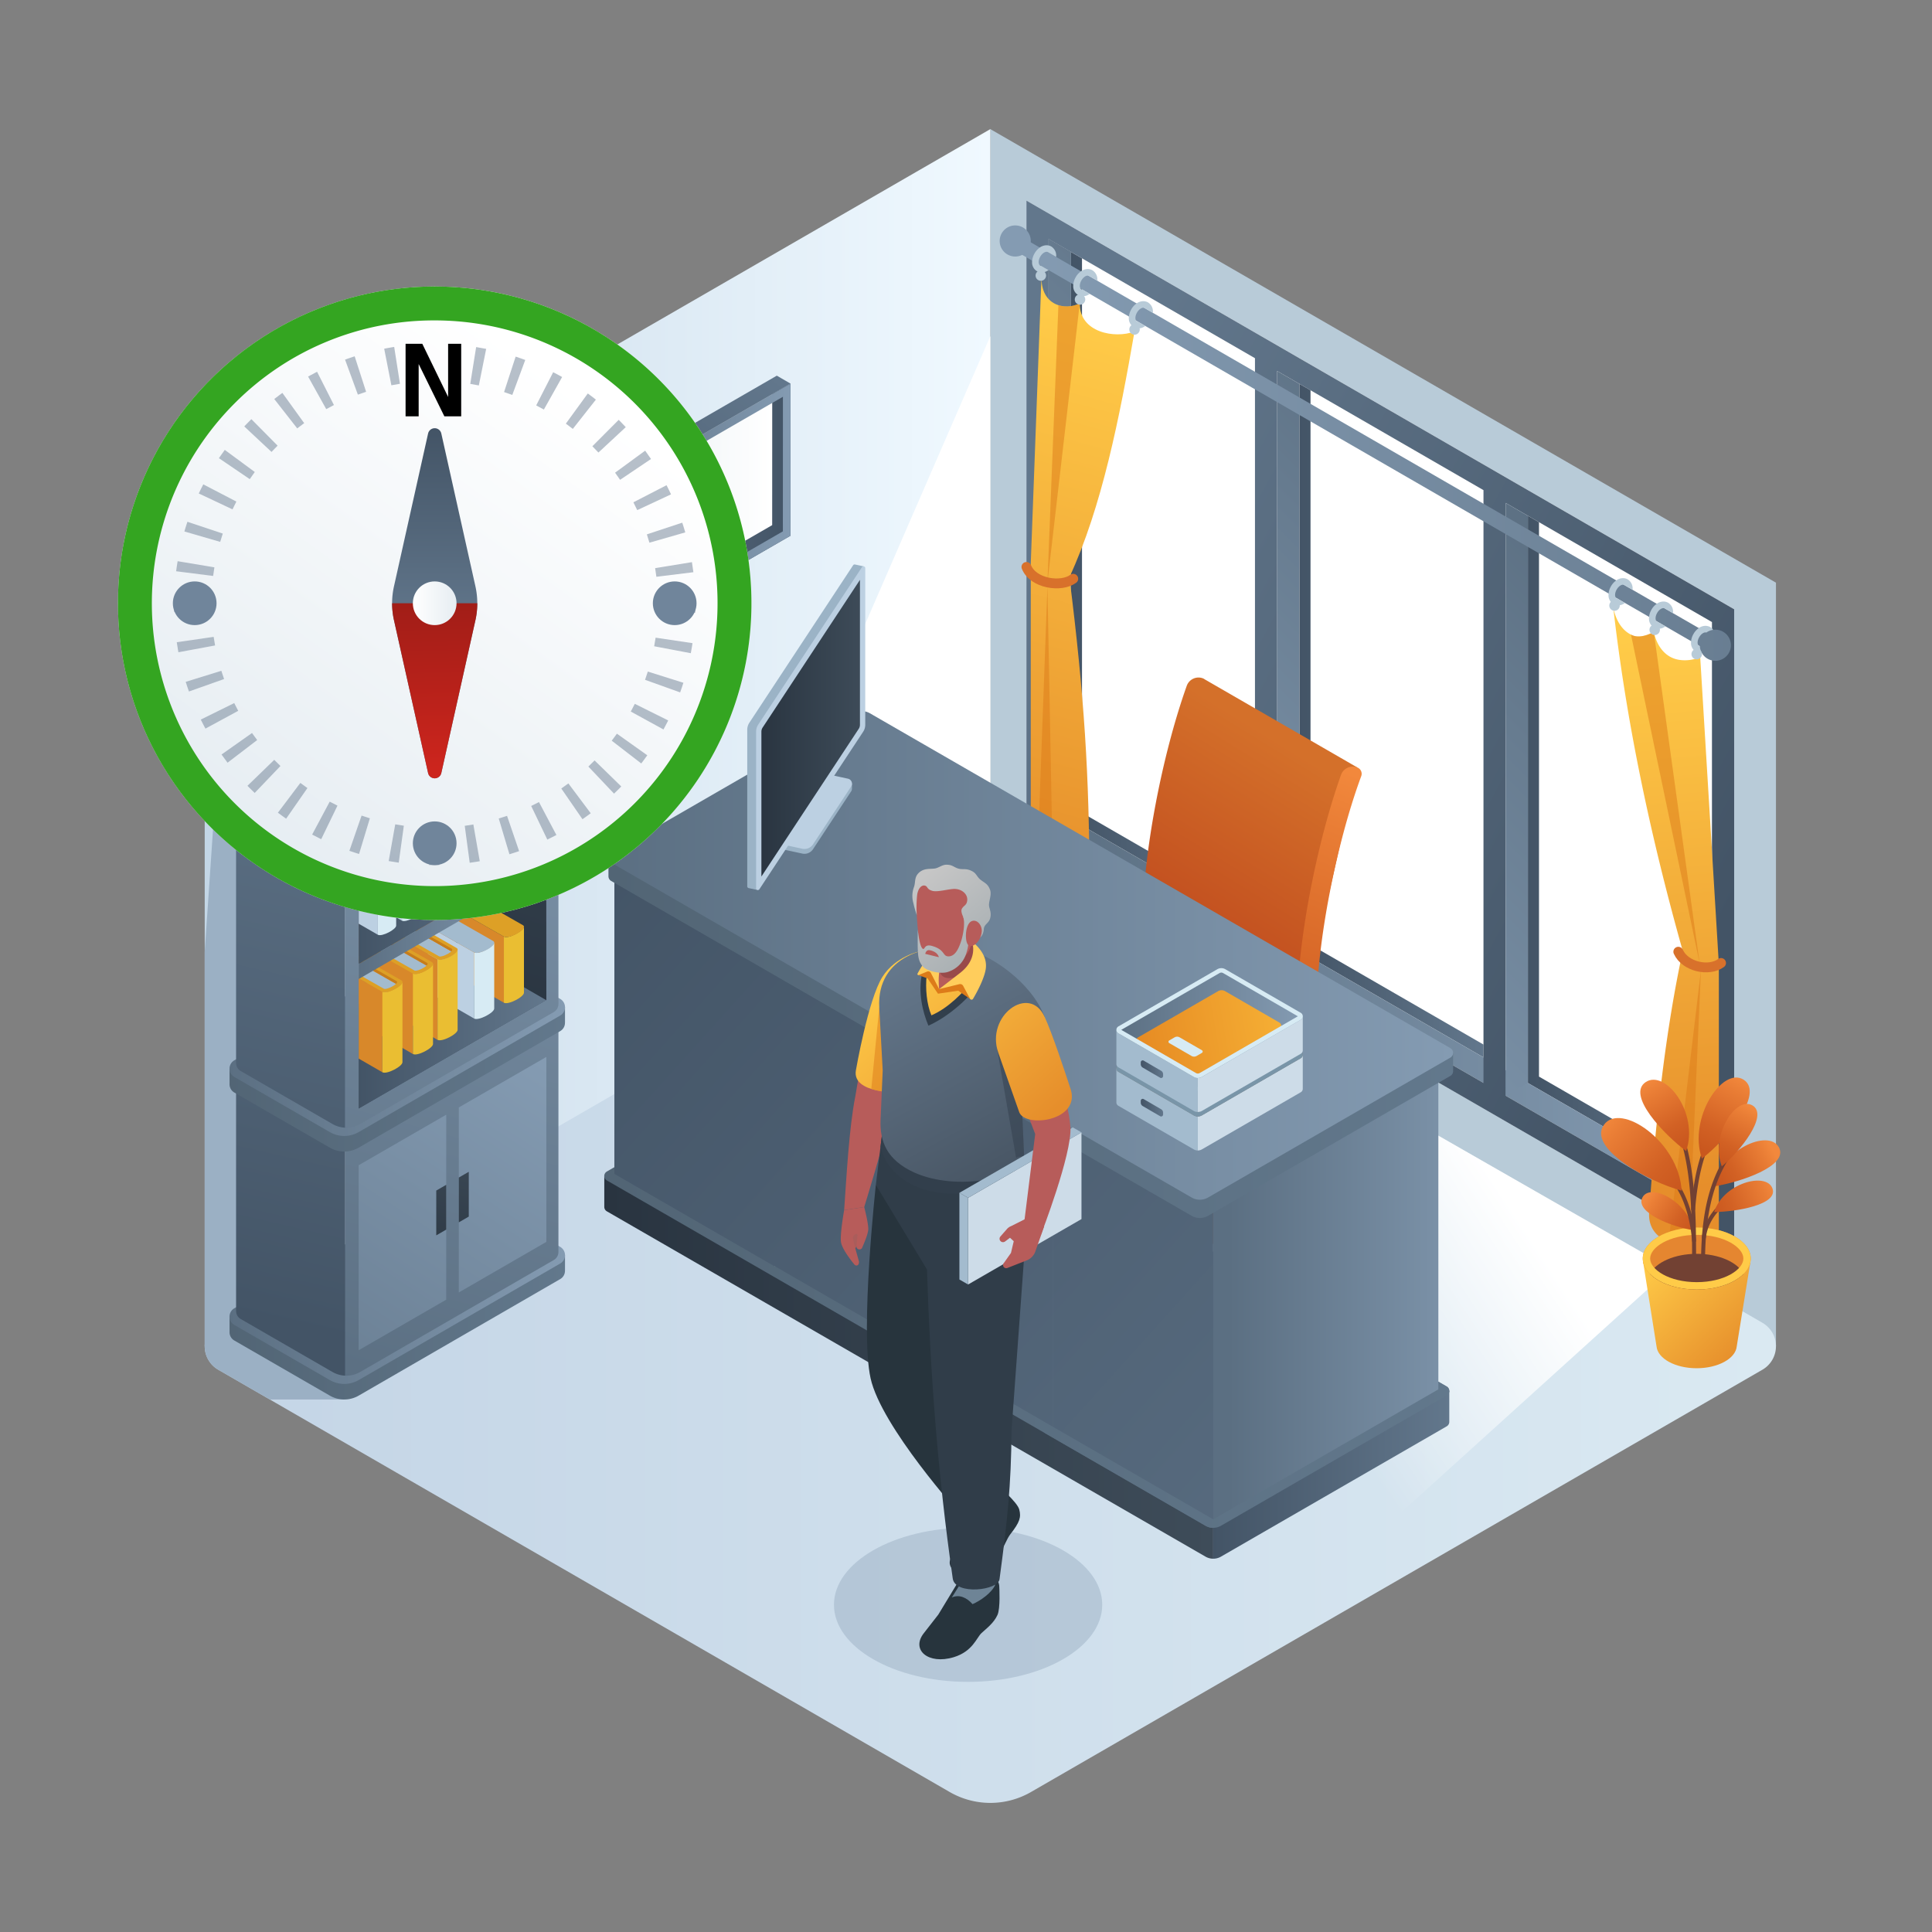 <svg id="Layer_1" data-name="Layer 1" xmlns="http://www.w3.org/2000/svg" xmlns:xlink="http://www.w3.org/1999/xlink" viewBox="0 0 1000 1000">
  <rect x="0" y="0" width="1000" height="1000" fill="#808080" stroke="none"/>
  <defs>
    <style>
      .cls-1 {
        fill: #b8cbd8;
      }

      .cls-2 {
        fill: url(#linear-gradient);
      }

      .cls-3, .cls-8 {
        fill: #fff;
      }

      .cls-4 {
        fill: url(#linear-gradient-2);
      }

      .cls-100, .cls-21, .cls-5 {
        opacity: 0.5;
      }

      .cls-6 {
        fill: #9bb0c4;
      }

      .cls-7 {
        fill: url(#linear-gradient-3);
      }

      .cls-8 {
        opacity: 0.7;
      }

      .cls-9 {
        fill: url(#linear-gradient-4);
      }

      .cls-10 {
        fill: url(#linear-gradient-5);
      }

      .cls-11 {
        fill: url(#linear-gradient-6);
      }

      .cls-12 {
        fill: url(#linear-gradient-7);
      }

      .cls-13 {
        fill: url(#linear-gradient-8);
      }

      .cls-14 {
        fill: url(#linear-gradient-9);
      }

      .cls-15 {
        fill: url(#linear-gradient-10);
      }

      .cls-16 {
        fill: url(#linear-gradient-11);
      }

      .cls-17 {
        fill: url(#linear-gradient-12);
      }

      .cls-18 {
        fill: url(#linear-gradient-13);
      }

      .cls-19 {
        fill: url(#linear-gradient-14);
      }

      .cls-20 {
        fill: url(#linear-gradient-15);
      }

      .cls-102, .cls-21 {
        fill: #dd7b19;
      }

      .cls-22 {
        fill: url(#linear-gradient-16);
      }

      .cls-23, .cls-80 {
        fill: none;
      }

      .cls-23 {
        stroke: #d8712b;
        stroke-linecap: round;
        stroke-miterlimit: 10;
        stroke-width: 5.104px;
      }

      .cls-24 {
        fill: #636363;
      }

      .cls-25 {
        fill: #969696;
      }

      .cls-26 {
        fill: #7c7c7c;
      }

      .cls-27 {
        fill: url(#linear-gradient-17);
      }

      .cls-28 {
        fill: url(#linear-gradient-18);
      }

      .cls-29 {
        fill: #444;
      }

      .cls-30 {
        fill: #c67f4f;
      }

      .cls-31 {
        fill: #b27246;
      }

      .cls-32 {
        fill: #d8986c;
      }

      .cls-33 {
        fill: url(#linear-gradient-19);
      }

      .cls-34 {
        fill: url(#linear-gradient-20);
      }

      .cls-35 {
        fill: #a3a3a3;
      }

      .cls-36 {
        fill: url(#linear-gradient-21);
      }

      .cls-37 {
        fill: url(#linear-gradient-22);
      }

      .cls-38 {
        fill: url(#linear-gradient-23);
      }

      .cls-39 {
        fill: url(#linear-gradient-24);
      }

      .cls-40 {
        fill: url(#linear-gradient-25);
      }

      .cls-41 {
        fill: url(#linear-gradient-26);
      }

      .cls-42 {
        fill: url(#linear-gradient-27);
      }

      .cls-43 {
        fill: #a3bbce;
      }

      .cls-44 {
        fill: #cddce8;
      }

      .cls-45 {
        fill: #686868;
      }

      .cls-46 {
        fill: #ccc;
      }

      .cls-47 {
        fill: #7995a8;
      }

      .cls-48 {
        fill: url(#linear-gradient-28);
      }

      .cls-49 {
        fill: url(#linear-gradient-29);
      }

      .cls-50 {
        fill: url(#linear-gradient-30);
      }

      .cls-51 {
        fill: #d7ebf4;
      }

      .cls-52 {
        fill: url(#linear-gradient-31);
      }

      .cls-53 {
        fill: url(#linear-gradient-32);
      }

      .cls-54 {
        fill: url(#linear-gradient-33);
      }

      .cls-55 {
        fill: url(#linear-gradient-34);
      }

      .cls-56 {
        fill: url(#linear-gradient-35);
      }

      .cls-57 {
        fill: url(#linear-gradient-36);
      }

      .cls-58 {
        fill: url(#linear-gradient-37);
      }

      .cls-59 {
        fill: url(#linear-gradient-38);
      }

      .cls-60 {
        fill: url(#linear-gradient-39);
      }

      .cls-61 {
        fill: url(#linear-gradient-40);
      }

      .cls-62 {
        fill: url(#linear-gradient-41);
      }

      .cls-63 {
        fill: url(#linear-gradient-42);
      }

      .cls-64 {
        fill: url(#linear-gradient-43);
      }

      .cls-65 {
        fill: url(#linear-gradient-44);
      }

      .cls-66 {
        fill: url(#linear-gradient-45);
      }

      .cls-67 {
        fill: url(#linear-gradient-46);
      }

      .cls-68 {
        fill: url(#linear-gradient-47);
      }

      .cls-69 {
        fill: url(#linear-gradient-48);
      }

      .cls-70 {
        fill: url(#linear-gradient-49);
      }

      .cls-71 {
        fill: #d8882a;
      }

      .cls-72 {
        fill: #eabe32;
      }

      .cls-73 {
        fill: #dda026;
      }

      .cls-74 {
        fill: #bcd0e2;
      }

      .cls-75 {
        fill: #c67d1c;
      }

      .cls-76 {
        fill: url(#linear-gradient-50);
      }

      .cls-77 {
        fill: url(#linear-gradient-51);
      }

      .cls-78 {
        fill: url(#linear-gradient-52);
      }

      .cls-79 {
        fill: url(#linear-gradient-53);
      }

      .cls-81 {
        fill: url(#linear-gradient-54);
      }

      .cls-82 {
        fill: url(#linear-gradient-55);
      }

      .cls-83 {
        fill: url(#linear-gradient-56);
      }

      .cls-84 {
        fill: url(#linear-gradient-57);
      }

      .cls-85 {
        fill: url(#linear-gradient-58);
      }

      .cls-86 {
        fill: url(#linear-gradient-59);
      }

      .cls-87 {
        fill: url(#linear-gradient-60);
      }

      .cls-88 {
        fill: #6d7f94;
      }

      .cls-89 {
        fill: #34a521;
      }

      .cls-90 {
        fill: #70859b;
      }

      .cls-91 {
        fill: #b75c5a;
      }

      .cls-92 {
        fill: #aa5d5b;
      }

      .cls-93 {
        fill: url(#linear-gradient-61);
      }

      .cls-94 {
        fill: #27343d;
      }

      .cls-95 {
        fill: #6e8496;
      }

      .cls-96 {
        fill: #303d49;
      }

      .cls-100, .cls-97 {
        fill: #323f4c;
      }

      .cls-98 {
        fill: url(#linear-gradient-62);
      }

      .cls-99 {
        fill: url(#linear-gradient-63);
      }

      .cls-101 {
        fill: url(#linear-gradient-64);
      }

      .cls-103 {
        fill: #ffcd5c;
      }

      .cls-104 {
        fill: #994a4a;
      }

      .cls-105 {
        fill: url(#linear-gradient-65);
      }

      .cls-106 {
        fill: url(#linear-gradient-66);
      }

      .cls-107 {
        fill: #9bb3c6;
      }

      .cls-108 {
        fill: url(#linear-gradient-67);
      }

      .cls-109 {
        fill: url(#linear-gradient-68);
      }

      .cls-110 {
        fill: #e58630;
      }

      .cls-111 {
        fill: #724133;
      }

      .cls-112 {
        fill: #ffcb48;
      }

      .cls-113 {
        fill: url(#linear-gradient-69);
      }

      .cls-114 {
        fill: url(#linear-gradient-70);
      }

      .cls-115 {
        fill: url(#linear-gradient-71);
      }

      .cls-116 {
        fill: url(#linear-gradient-72);
      }

      .cls-117 {
        fill: url(#linear-gradient-73);
      }

      .cls-118 {
        fill: url(#linear-gradient-74);
      }

      .cls-119 {
        fill: url(#linear-gradient-75);
      }
    </style>
    <linearGradient id="linear-gradient" x1="105.957" y1="381.815" x2="512.604" y2="381.815" gradientUnits="userSpaceOnUse">
      <stop offset="0" stop-color="#c3d6e6"/>
      <stop offset="1" stop-color="#f0f9ff"/>
    </linearGradient>
    <linearGradient id="linear-gradient-2" x1="105.957" y1="696.807" x2="919.234" y2="696.807" gradientUnits="userSpaceOnUse">
      <stop offset="0.007" stop-color="#c4d5e6"/>
      <stop offset="1" stop-color="#dae9f2"/>
    </linearGradient>
    <linearGradient id="linear-gradient-3" x1="11613.122" y1="556.258" x2="11733.753" y2="635.684" gradientTransform="matrix(-1, 0, 0, 1, 12350.957, 0)" gradientUnits="userSpaceOnUse">
      <stop offset="0" stop-color="#fff"/>
      <stop offset="0.945" stop-color="#fff" stop-opacity="0"/>
    </linearGradient>
    <linearGradient id="linear-gradient-4" x1="11720.848" y1="441.265" x2="11816.123" y2="441.265" gradientTransform="matrix(-1, 0, 0, 1, 12606.957, 0)" gradientUnits="userSpaceOnUse">
      <stop offset="0" stop-color="#62778c"/>
      <stop offset="1" stop-color="#435466"/>
    </linearGradient>
    <linearGradient id="linear-gradient-5" x1="11839.11" y1="372.983" x2="11934.4" y2="372.983" xlink:href="#linear-gradient-4"/>
    <linearGradient id="linear-gradient-6" x1="11957.387" y1="304.68" x2="12052.731" y2="304.68" xlink:href="#linear-gradient-4"/>
    <linearGradient id="linear-gradient-7" x1="11720.848" y1="376.265" x2="12064.197" y2="376.265" gradientTransform="matrix(-1, 0, 0, 1, 12606.957, 0)" gradientUnits="userSpaceOnUse">
      <stop offset="0" stop-color="#849bb2"/>
      <stop offset="1" stop-color="#5b6f82"/>
    </linearGradient>
    <linearGradient id="linear-gradient-8" x1="12080.106" y1="274.58" x2="11711.046" y2="474.636" xlink:href="#linear-gradient-4"/>
    <linearGradient id="linear-gradient-9" x1="11740.423" y1="329.208" x2="11967.353" y2="555.541" gradientTransform="matrix(-1, 0, 0, 1, 12606.957, 0)" gradientUnits="userSpaceOnUse">
      <stop offset="0" stop-color="#5b6f82"/>
      <stop offset="1" stop-color="#849bb2"/>
    </linearGradient>
    <linearGradient id="linear-gradient-10" x1="11833.549" y1="235.837" x2="12060.478" y2="462.169" xlink:href="#linear-gradient-9"/>
    <linearGradient id="linear-gradient-11" x1="11926.686" y1="142.454" x2="12153.616" y2="368.786" xlink:href="#linear-gradient-9"/>
    <linearGradient id="linear-gradient-12" x1="11525.282" y1="124.729" x2="12076.761" y2="124.729" xlink:href="#linear-gradient-9"/>
    <linearGradient id="linear-gradient-13" x1="11525.282" y1="229.316" x2="12076.761" y2="229.316" xlink:href="#linear-gradient-9"/>
    <linearGradient id="linear-gradient-14" x1="11525.282" y1="333.973" x2="12076.761" y2="333.973" xlink:href="#linear-gradient-9"/>
    <linearGradient id="linear-gradient-15" x1="11752.816" y1="329.645" x2="11729.526" y2="615.397" gradientTransform="matrix(-1, 0, 0, 1, 12606.957, 0)" gradientUnits="userSpaceOnUse">
      <stop offset="0" stop-color="#ffcb48"/>
      <stop offset="1" stop-color="#e68e2b"/>
    </linearGradient>
    <linearGradient id="linear-gradient-16" x1="12020.361" y1="169.466" x2="12096.801" y2="452.531" xlink:href="#linear-gradient-15"/>
    <linearGradient id="linear-gradient-17" x1="673.784" y1="390.989" x2="600.331" y2="510.128" gradientUnits="userSpaceOnUse">
      <stop offset="0" stop-color="#d4702a"/>
      <stop offset="0.968" stop-color="#bd451c"/>
    </linearGradient>
    <linearGradient id="linear-gradient-18" x1="697.935" y1="399.703" x2="632.095" y2="568.557" gradientUnits="userSpaceOnUse">
      <stop offset="0" stop-color="#f2883c"/>
      <stop offset="0.167" stop-color="#e97d35"/>
      <stop offset="0.674" stop-color="#d26124"/>
      <stop offset="0.968" stop-color="#c9571e"/>
    </linearGradient>
    <linearGradient id="linear-gradient-19" x1="312.777" y1="707.728" x2="627.971" y2="707.728" gradientUnits="userSpaceOnUse">
      <stop offset="0" stop-color="#293440"/>
      <stop offset="1" stop-color="#3e4c59"/>
    </linearGradient>
    <linearGradient id="linear-gradient-20" x1="317.953" y1="663.701" x2="753.302" y2="663.701" gradientUnits="userSpaceOnUse">
      <stop offset="0" stop-color="#526575"/>
      <stop offset="1" stop-color="#62788c"/>
    </linearGradient>
    <linearGradient id="linear-gradient-21" x1="627.971" y1="763.396" x2="750.148" y2="763.396" gradientUnits="userSpaceOnUse">
      <stop offset="0" stop-color="#435466"/>
      <stop offset="1" stop-color="#62778c"/>
    </linearGradient>
    <linearGradient id="linear-gradient-22" x1="317.953" y1="729.176" x2="753.302" y2="729.176" xlink:href="#linear-gradient-20"/>
    <linearGradient id="linear-gradient-23" x1="635.953" y1="668.89" x2="778.977" y2="668.89" gradientTransform="matrix(1, 0, 0, 1, 0, 0)" xlink:href="#linear-gradient-9"/>
    <linearGradient id="linear-gradient-24" x1="310.078" y1="429.327" x2="884.27" y2="947.085" xlink:href="#linear-gradient-21"/>
    <linearGradient id="linear-gradient-25" x1="280.863" y1="461.726" x2="855.055" y2="979.484" xlink:href="#linear-gradient-21"/>
    <linearGradient id="linear-gradient-26" x1="314.935" y1="503.977" x2="752.128" y2="503.977" xlink:href="#linear-gradient-20"/>
    <linearGradient id="linear-gradient-27" x1="314.935" y1="494.514" x2="752.128" y2="494.514" gradientTransform="matrix(1, 0, 0, 1, 0, 0)" xlink:href="#linear-gradient-9"/>
    <linearGradient id="linear-gradient-28" x1="11471.746" y1="573.321" x2="11483.307" y2="573.321" gradientTransform="matrix(-1, 0, 0, 1, 12073.766, 0)" xlink:href="#linear-gradient-4"/>
    <linearGradient id="linear-gradient-29" x1="11399.452" y1="529.54" x2="11495.937" y2="529.54" gradientTransform="matrix(-1, 0, 0, 1, 12073.766, 0)" xlink:href="#linear-gradient-7"/>
    <linearGradient id="linear-gradient-30" x1="11361.659" y1="519.809" x2="11486.471" y2="541.308" gradientTransform="matrix(-1, 0, 0, 1, 12073.766, 0)" gradientUnits="userSpaceOnUse">
      <stop offset="0.008" stop-color="#ffc63f"/>
      <stop offset="1" stop-color="#e68a23"/>
    </linearGradient>
    <linearGradient id="linear-gradient-31" x1="11471.746" y1="553.41" x2="11483.307" y2="553.41" gradientTransform="matrix(-1, 0, 0, 1, 12073.766, 0)" xlink:href="#linear-gradient-4"/>
    <linearGradient id="linear-gradient-32" x1="11769.701" y1="266.846" x2="11869.906" y2="266.846" gradientTransform="matrix(-1, 0, 0, 1, 12178.872, 0)" xlink:href="#linear-gradient-21"/>
    <linearGradient id="linear-gradient-33" x1="11779.166" y1="263.228" x2="11866.895" y2="263.228" gradientTransform="matrix(-1, 0, 0, 1, 12178.872, 0)" gradientUnits="userSpaceOnUse">
      <stop offset="0" stop-color="#fff"/>
      <stop offset="0.989" stop-color="#e6edf2"/>
    </linearGradient>
    <linearGradient id="linear-gradient-34" x1="11769.701" y1="266.846" x2="11869.906" y2="266.846" gradientTransform="matrix(-1, 0, 0, 1, 12178.872, 0)" xlink:href="#linear-gradient-7"/>
    <linearGradient id="linear-gradient-35" x1="11792.079" y1="184.103" x2="11895.093" y2="320.261" gradientTransform="matrix(-1, 0, 0, 1, 12178.872, 0)" xlink:href="#linear-gradient-4"/>
    <linearGradient id="linear-gradient-36" x1="11791.082" y1="184.858" x2="11894.096" y2="321.015" gradientTransform="matrix(-1, 0, 0, 1, 12178.872, 0)" xlink:href="#linear-gradient-4"/>
    <linearGradient id="linear-gradient-37" x1="11622.767" y1="673.665" x2="11796.414" y2="673.665" gradientTransform="matrix(-1, 0, 0, 1, 11915.213, 0)" gradientUnits="userSpaceOnUse">
      <stop offset="0" stop-color="#62788c"/>
      <stop offset="1" stop-color="#526575"/>
    </linearGradient>
    <linearGradient id="linear-gradient-38" x1="11622.767" y1="665.608" x2="11796.414" y2="665.608" gradientTransform="matrix(-1, 0, 0, 1, 11915.213, 0)" xlink:href="#linear-gradient-7"/>
    <linearGradient id="linear-gradient-39" x1="11598.743" y1="319.888" x2="11710.715" y2="722.987" gradientTransform="matrix(-1, 0, 0, 1, 11915.213, 0)" xlink:href="#linear-gradient-7"/>
    <linearGradient id="linear-gradient-40" x1="11622.216" y1="557.404" x2="11794.802" y2="823.15" gradientTransform="matrix(-1, 0, 0, 1, 11915.213, 0)" xlink:href="#linear-gradient-7"/>
    <linearGradient id="linear-gradient-41" x1="11645.008" y1="542.602" x2="11817.594" y2="808.349" gradientTransform="matrix(-1, 0, 0, 1, 11915.213, 0)" xlink:href="#linear-gradient-7"/>
    <linearGradient id="linear-gradient-42" x1="11664.405" y1="588.8" x2="11691.054" y2="665.165" gradientTransform="matrix(-1, 0, 0, 1, 11915.213, 0)" gradientUnits="userSpaceOnUse">
      <stop offset="0" stop-color="#3e4c59"/>
      <stop offset="1" stop-color="#293440"/>
    </linearGradient>
    <linearGradient id="linear-gradient-43" x1="11672.713" y1="585.9" x2="11699.362" y2="662.265" xlink:href="#linear-gradient-42"/>
    <linearGradient id="linear-gradient-44" x1="11696.122" y1="339.329" x2="11775.548" y2="685.098" gradientTransform="matrix(-1, 0, 0, 1, 11915.213, 0)" xlink:href="#linear-gradient-4"/>
    <linearGradient id="linear-gradient-45" x1="11622.767" y1="545.313" x2="11796.414" y2="545.313" xlink:href="#linear-gradient-37"/>
    <linearGradient id="linear-gradient-46" x1="11622.767" y1="537.257" x2="11796.414" y2="537.257" gradientTransform="matrix(-1, 0, 0, 1, 11915.213, 0)" xlink:href="#linear-gradient-7"/>
    <linearGradient id="linear-gradient-47" x1="11736.647" y1="330.02" x2="11816.072" y2="675.79" gradientTransform="matrix(-1, 0, 0, 1, 11915.213, 0)" xlink:href="#linear-gradient-4"/>
    <linearGradient id="linear-gradient-48" x1="11636.191" y1="303.226" x2="11706.062" y2="516.869" xlink:href="#linear-gradient-42"/>
    <linearGradient id="linear-gradient-49" x1="11632.417" y1="532.225" x2="11729.568" y2="532.225" gradientTransform="matrix(-1, 0, 0, 1, 11915.213, 0)" xlink:href="#linear-gradient-4"/>
    <linearGradient id="linear-gradient-50" x1="11634.904" y1="475.136" x2="11729.568" y2="475.136" gradientTransform="matrix(-1, 0, 0, 1, 11915.213, 0)" xlink:href="#linear-gradient-7"/>
    <linearGradient id="linear-gradient-51" x1="11634.896" y1="457.913" x2="11729.568" y2="457.913" gradientTransform="matrix(-1, 0, 0, 1, 11915.213, 0)" xlink:href="#linear-gradient-4"/>
    <linearGradient id="linear-gradient-52" x1="11634.904" y1="405.394" x2="11729.568" y2="405.394" gradientTransform="matrix(-1, 0, 0, 1, 11915.213, 0)" xlink:href="#linear-gradient-7"/>
    <linearGradient id="linear-gradient-53" x1="11634.896" y1="388.17" x2="11729.568" y2="388.17" gradientTransform="matrix(-1, 0, 0, 1, 11915.213, 0)" xlink:href="#linear-gradient-4"/>
    <linearGradient id="linear-gradient-54" x1="11646.638" y1="306.584" x2="11758.61" y2="709.683" gradientTransform="matrix(-1, 0, 0, 1, 11915.213, 0)" xlink:href="#linear-gradient-7"/>
    <linearGradient id="linear-gradient-55" x1="11622.767" y1="305.633" x2="11796.414" y2="305.633" xlink:href="#linear-gradient-37"/>
    <linearGradient id="linear-gradient-56" x1="11619.092" y1="297.576" x2="11788.403" y2="297.576" gradientTransform="matrix(-1, 0, 0, 1, 11915.213, 0)" xlink:href="#linear-gradient-7"/>
    <linearGradient id="linear-gradient-57" x1="302.095" y1="204.879" x2="131.002" y2="443.155" gradientTransform="matrix(1, 0, 0, 1, 0, 0)" xlink:href="#linear-gradient-33"/>
    <linearGradient id="linear-gradient-58" x1="225" y1="221.643" x2="225" y2="325.194" xlink:href="#linear-gradient-21"/>
    <linearGradient id="linear-gradient-59" x1="224.903" y1="309.342" x2="227.591" y2="398.471" gradientUnits="userSpaceOnUse">
      <stop offset="0" stop-color="#a01d17"/>
      <stop offset="0.989" stop-color="#cc251d"/>
    </linearGradient>
    <linearGradient id="linear-gradient-60" x1="213.692" y1="312.248" x2="236.308" y2="312.248" gradientTransform="matrix(1, 0, 0, 1, 0, 0)" xlink:href="#linear-gradient-33"/>
    <linearGradient id="linear-gradient-61" x1="446.03" y1="510.259" x2="522.966" y2="595.365" gradientTransform="matrix(1, 0, 0, 1, 0, 0)" xlink:href="#linear-gradient-15"/>
    <linearGradient id="linear-gradient-62" x1="465.636" y1="497.494" x2="530.997" y2="617.494" gradientUnits="userSpaceOnUse">
      <stop offset="0" stop-color="#65788c"/>
      <stop offset="1" stop-color="#455260"/>
    </linearGradient>
    <linearGradient id="linear-gradient-63" x1="468.352" y1="490.08" x2="545.288" y2="575.186" gradientTransform="matrix(1, 0, 0, 1, 0, 0)" xlink:href="#linear-gradient-15"/>
    <linearGradient id="linear-gradient-64" x1="474.409" y1="484.604" x2="551.346" y2="569.71" gradientTransform="matrix(1, 0, 0, 1, 0, 0)" xlink:href="#linear-gradient-15"/>
    <linearGradient id="linear-gradient-65" x1="480.393" y1="451.323" x2="512.818" y2="489.366" gradientUnits="userSpaceOnUse">
      <stop offset="0" stop-color="#c6c6c6"/>
      <stop offset="1" stop-color="#a9b0b3"/>
    </linearGradient>
    <linearGradient id="linear-gradient-66" x1="467.071" y1="462.678" x2="499.497" y2="500.72" xlink:href="#linear-gradient-65"/>
    <linearGradient id="linear-gradient-67" x1="391.87" y1="376.914" x2="447.287" y2="376.914" xlink:href="#linear-gradient-19"/>
    <linearGradient id="linear-gradient-68" x1="11799.624" y1="648.933" x2="11751.924" y2="699.544" gradientTransform="matrix(-1, 0, 0, 1, 12655.426, 0)" xlink:href="#linear-gradient-15"/>
    <linearGradient id="linear-gradient-69" x1="11738.251" y1="594.518" x2="11767.812" y2="610.642" gradientTransform="matrix(-1, 0, 0, 1, 12655.426, 0)" xlink:href="#linear-gradient-18"/>
    <linearGradient id="linear-gradient-70" x1="11754.392" y1="557.76" x2="11774.697" y2="596.726" gradientTransform="matrix(-1, 0, 0, 1, 12655.426, 0)" xlink:href="#linear-gradient-18"/>
    <linearGradient id="linear-gradient-71" x1="11803.042" y1="619.909" x2="11778.408" y2="635.585" gradientTransform="matrix(-1, 0, 0, 1, 12655.426, 0)" xlink:href="#linear-gradient-18"/>
    <linearGradient id="linear-gradient-72" x1="11737.653" y1="613.252" x2="11770.349" y2="626.838" gradientTransform="matrix(-1, 0, 0, 1, 12655.426, 0)" xlink:href="#linear-gradient-18"/>
    <linearGradient id="linear-gradient-73" x1="11749.623" y1="572.605" x2="11766.046" y2="602.315" gradientTransform="matrix(-1, 0, 0, 1, 12655.426, 0)" xlink:href="#linear-gradient-18"/>
    <linearGradient id="linear-gradient-74" x1="11824.716" y1="579.341" x2="11783.361" y2="616.516" gradientTransform="matrix(-1, 0, 0, 1, 12655.426, 0)" xlink:href="#linear-gradient-18"/>
    <linearGradient id="linear-gradient-75" x1="11801.678" y1="559.414" x2="11782.121" y2="593.603" gradientTransform="matrix(-1, 0, 0, 1, 12655.426, 0)" xlink:href="#linear-gradient-18"/>
  </defs>
  <g>
    <polygon class="cls-1" points="512.588 66.823 919.234 301.591 919.234 696.807 512.588 462.017 512.588 66.823"/>
    <polygon class="cls-2" points="512.604 66.823 105.957 301.591 105.957 696.807 512.604 462.017 512.604 66.823"/>
  </g>
  <polygon class="cls-3" points="512.604 437.072 511.318 466.168 348.129 552.297 512.604 173.971 512.604 437.072"/>
  <path class="cls-4" d="M112.975,708.973,491.555,927.537a42.101,42.101,0,0,0,42.101-.001L912.217,708.969a14.034,14.034,0,0,0,0-24.307L533.64,466.078a42.101,42.101,0,0,0-42.104.001L112.974,684.666A14.034,14.034,0,0,0,112.975,708.973Z"/>
  <g class="cls-5">
    <ellipse class="cls-6" cx="501.085" cy="830.633" rx="69.429" ry="39.902"/>
  </g>
  <polygon class="cls-7" points="864.674 656.607 725.226 782.843 373.705 577.725 530.837 549.678 744.489 587.819 864.674 656.607"/>
  <g>
    <g>
      <g>
        <g>
          <path class="cls-8" d="M897.597,648.693,534.725,439.199a6.893,6.893,0,0,1-3.447-5.97V103.836L897.597,315.341Z"/>
          <path class="cls-3" d="M542.761,123.735l11.465-6.617L897.575,315.359V622.183l-11.465,6.617L542.761,430.571Z"/>
          <polygon class="cls-9" points="790.834 266.964 790.834 560.562 886.11 615.566 886.109 608.925 796.579 557.249 796.579 270.281 790.834 266.964"/>
          <polygon class="cls-10" points="672.557 198.674 672.575 492.285 767.847 547.291 767.847 540.651 678.32 488.976 678.32 201.981 672.557 198.674"/>
          <polygon class="cls-11" points="554.226 130.352 554.265 423.987 649.571 479.009 649.571 472.368 560.043 420.694 560.043 133.71 554.226 130.352"/>
          <polygon class="cls-12" points="542.761 123.735 542.766 430.576 886.109 628.795 886.11 615.566 554.226 423.965 554.226 130.352 542.761 123.735"/>
          <path class="cls-13" d="M531.278,103.836V433.229a6.893,6.893,0,0,0,3.447,5.97L897.597,648.693l0-333.352ZM767.847,253.692V560.52L661.059,498.869V192.035ZM886.109,628.795,779.336,567.153V260.325l106.773,61.649ZM542.766,123.735l106.804,61.666V492.236L542.766,430.576Z"/>
        </g>
        <polygon class="cls-14" points="779.336 567.153 790.834 560.562 790.834 266.964 779.336 260.325 779.336 567.153"/>
        <polygon class="cls-15" points="661.059 498.869 672.557 492.279 672.557 198.674 661.059 192.035 661.059 498.869"/>
      </g>
      <polygon class="cls-16" points="542.766 430.573 554.265 423.987 554.226 130.352 542.766 123.738 542.766 430.573"/>
    </g>
    <g>
      <circle class="cls-17" cx="525.481" cy="124.729" r="8.057"/>
      <path class="cls-18" d="M526.485,130.424,881.071,335.186l3.926-6.8-354.599-204.771-.002.003a1.977,1.977,0,0,0-1.951.208,6.138,6.138,0,0,0-2.785,4.804A1.926,1.926,0,0,0,526.485,130.424Z"/>
      <path class="cls-1" d="M534.203,135.609a5.299,5.299,0,0,0,2.535,4.78,4.773,4.773,0,0,0,2.433.647,6.006,6.006,0,0,0,3.556-1.259l-3.76-2.178a1.177,1.177,0,0,1-.527-.153,1.343,1.343,0,0,1-.425-.391c-.647-.885-.51-2.603.425-4.219.885-1.531,2.195-2.484,3.249-2.484a1.344,1.344,0,0,1,.732.187l4.219,2.433a5.503,5.503,0,0,0-2.518-5.393,4.984,4.984,0,0,0-2.433-.629,6.145,6.145,0,0,0-3.471,1.157,9.249,9.249,0,0,0-2.722,3.028,9.579,9.579,0,0,0-1.259,3.743C534.22,135.116,534.203,135.371,534.203,135.609Z"/>
      <path class="cls-1" d="M555.501,147.92A5.299,5.299,0,0,0,558.036,152.7a4.773,4.773,0,0,0,2.433.647,6.006,6.006,0,0,0,3.556-1.259l-3.76-2.178a1.177,1.177,0,0,1-.527-.153,1.343,1.343,0,0,1-.425-.391c-.647-.885-.51-2.603.425-4.219.885-1.531,2.195-2.484,3.249-2.484a1.343,1.343,0,0,1,.732.187l4.219,2.433a5.503,5.503,0,0,0-2.518-5.393,4.984,4.984,0,0,0-2.433-.629,6.145,6.145,0,0,0-3.471,1.157,9.249,9.249,0,0,0-2.722,3.028,9.579,9.579,0,0,0-1.259,3.743C555.518,147.427,555.501,147.682,555.501,147.92Z"/>
      <path class="cls-1" d="M584.277,164.552a5.299,5.299,0,0,0,2.535,4.78,4.773,4.773,0,0,0,2.433.647,6.006,6.006,0,0,0,3.556-1.259l-3.76-2.178a1.177,1.177,0,0,1-.527-.153,1.342,1.342,0,0,1-.425-.391c-.647-.885-.51-2.603.425-4.219.885-1.531,2.195-2.484,3.249-2.484a1.344,1.344,0,0,1,.732.187l4.219,2.433a5.503,5.503,0,0,0-2.518-5.393,4.984,4.984,0,0,0-2.433-.629,6.145,6.145,0,0,0-3.471,1.157,9.249,9.249,0,0,0-2.722,3.028,9.579,9.579,0,0,0-1.259,3.743C584.294,164.059,584.277,164.314,584.277,164.552Z"/>
      <path class="cls-1" d="M875.267,332.586a5.299,5.299,0,0,0,2.535,4.78,4.773,4.773,0,0,0,2.433.647,6.006,6.006,0,0,0,3.556-1.259L880.031,334.576a1.177,1.177,0,0,1-.527-.153,1.343,1.343,0,0,1-.425-.391c-.647-.885-.51-2.603.425-4.219.885-1.531,2.195-2.484,3.249-2.484a1.344,1.344,0,0,1,.732.187l4.219,2.433a5.503,5.503,0,0,0-2.518-5.393,4.984,4.984,0,0,0-2.433-.629,6.145,6.145,0,0,0-3.471,1.157,9.249,9.249,0,0,0-2.722,3.028,9.579,9.579,0,0,0-1.259,3.743C875.284,332.093,875.267,332.348,875.267,332.586Z"/>
      <circle class="cls-19" cx="887.862" cy="333.973" r="8.057"/>
    </g>
    <path class="cls-20" d="M880.022,340.072a19.501,19.501,0,0,1-11.185,1.412c-10.921-1.957-12.813-14.462-12.813-14.462s-6.22,3.822-11.008,1.834c-8.763-3.639-10.068-15.059-10.068-15.059,6.639,58.871,19.143,118.406,36.051,178.44-8.668,40.025-13.933,85.913-17.374,134.946-1.158,12.958,11.565,18.623,20.632,15.42-1.14,9.067,15.42,11.239,15.42,5.212V499.156Z"/>
    <path class="cls-21" d="M879.75,498.758,844.197,328.451c.272.136.531.285.819.404,4.788,1.988,11.008-1.834,11.008-1.834s.011.338.09.887Z"/>
    <circle class="cls-1" cx="878.222" cy="338.563" r="2.715"/>
    <path class="cls-1" d="M853.513,320.014a5.299,5.299,0,0,0,2.535,4.78,4.773,4.773,0,0,0,2.433.647,6.006,6.006,0,0,0,3.556-1.259l-3.76-2.178a1.177,1.177,0,0,1-.527-.153,1.343,1.343,0,0,1-.425-.391c-.647-.885-.51-2.603.425-4.219.885-1.531,2.195-2.484,3.249-2.484a1.344,1.344,0,0,1,.732.187l4.219,2.433a5.503,5.503,0,0,0-2.518-5.393,4.984,4.984,0,0,0-2.433-.629,6.145,6.145,0,0,0-3.471,1.157,9.249,9.249,0,0,0-2.722,3.028,9.579,9.579,0,0,0-1.259,3.743C853.53,319.521,853.513,319.776,853.513,320.014Z"/>
    <circle class="cls-1" cx="856.468" cy="325.991" r="2.715"/>
    <path class="cls-1" d="M832.559,307.912a5.299,5.299,0,0,0,2.535,4.78,4.773,4.773,0,0,0,2.433.647,6.006,6.006,0,0,0,3.556-1.259l-3.76-2.178a1.177,1.177,0,0,1-.527-.153,1.343,1.343,0,0,1-.425-.391c-.647-.885-.51-2.603.425-4.219.885-1.531,2.195-2.484,3.249-2.484a1.344,1.344,0,0,1,.732.187l4.219,2.433a5.503,5.503,0,0,0-2.518-5.393,4.984,4.984,0,0,0-2.433-.629,6.145,6.145,0,0,0-3.471,1.157,9.249,9.249,0,0,0-2.722,3.028,9.579,9.579,0,0,0-1.259,3.743C832.576,307.418,832.559,307.673,832.559,307.912Z"/>
    <circle class="cls-1" cx="835.677" cy="313.429" r="2.715"/>
    <path class="cls-22" d="M533.538,436.483V291.132l5.54-148.399c-.592,15.849,12.581,18.068,19.802,14.268-.217,15.094,18.142,18.448,28.351,14.575-7.74,44.647-16.897,90.88-33.702,127.194,7.692,61.118,10.329,103.561,10.329,157.096,0,7.203-19.003,3.873-19.003-9.99C538.178,449.459,533.538,443.324,533.538,436.483Z"/>
    <circle class="cls-1" cx="538.727" cy="142.625" r="2.715"/>
    <circle class="cls-1" cx="587.232" cy="170.529" r="2.715"/>
    <path class="cls-21" d="M536.979,445.331l5.175-141.887L544.856,445.876C541.669,447.586,538.955,447.068,536.979,445.331Z"/>
    <path class="cls-21" d="M547.829,157.958a14.775,14.775,0,0,0,11.052-.957L542.155,301.449Z"/>
    <circle class="cls-1" cx="559.015" cy="155.004" r="2.715"/>
    <path class="cls-21" d="M880.41,502.161l-6.153,140.441-3.089.716a16.978,16.978,0,0,1-7.482-.7Z"/>
    <path class="cls-23" d="M890.809,498.442c-6.237,4.642-18.616,1.982-22.117-5.832"/>
    <path class="cls-23" d="M555.514,299.571c-6.237,4.642-20.777,2.534-24.235-6.117"/>
  </g>
  <g>
    <g>
      <g>
        <g>
          <path class="cls-24" d="M545.96,604.368l.016.009,5.297,3.058-6.228,10.787L539.73,615.154l0-.001a3.059,3.059,0,0,1-1.304-2.842,9.735,9.735,0,0,1,4.418-7.62,3.129,3.129,0,0,1,3.114-.324l0-0Z"/>
          <ellipse class="cls-25" cx="548.164" cy="612.832" rx="6.229" ry="3.596" transform="translate(-257.547 776.773) rotate(-59.689)"/>
        </g>
        <g>
          <path class="cls-24" d="M559.445,553.806l.016.009,5.297,3.058-6.228,10.787-5.315-3.069 0-.001a3.059,3.059,0,0,1-1.304-2.842,9.735,9.735,0,0,1,4.418-7.62,3.129,3.129,0,0,1,3.114-.324l0-0Z"/>
          <ellipse class="cls-25" cx="561.649" cy="562.269" rx="6.229" ry="3.596" transform="translate(-207.217 763.371) rotate(-59.689)"/>
        </g>
        <g>
          <path class="cls-24" d="M623.868,626.17l.016.009,5.297,3.058-6.228,10.787-5.315-3.069 0-.001a3.059,3.059,0,0,1-1.304-2.842,9.735,9.735,0,0,1,4.418-7.62,3.129,3.129,0,0,1,3.114-.324l0-0Z"/>
          <ellipse class="cls-25" cx="626.071" cy="634.634" rx="6.229" ry="3.596" transform="translate(-237.78 854.83) rotate(-59.689)"/>
        </g>
        <g>
          <path class="cls-24" d="M686.853,589.893l.016.009,5.297,3.058-6.228,10.787-5.315-3.069 0-.001a3.059,3.059,0,0,1-1.304-2.842,9.735,9.735,0,0,1,4.418-7.62,3.129,3.129,0,0,1,3.114-.324l0-0Z"/>
          <ellipse class="cls-25" cx="689.057" cy="598.356" rx="6.229" ry="3.596" transform="matrix(0.505, -0.863, 0.863, 0.505, -175.264, 891.236)"/>
        </g>
        <g>
          <path class="cls-24" d="M647.513,544.654l.016.009,5.297,3.058-6.228,10.787-5.315-3.069 0-.001a3.059,3.059,0,0,1-1.304-2.842,9.735,9.735,0,0,1,4.418-7.62,3.129,3.129,0,0,1,3.114-.324l0-0Z"/>
          <ellipse class="cls-25" cx="649.716" cy="553.118" rx="6.229" ry="3.596" transform="translate(-155.696 834.867) rotate(-59.689)"/>
        </g>
        <g>
          <g>
            <path class="cls-24" d="M688.252,587.913,626.477,576.818l21.584-28.464a1.03,1.03,0,0,0,.221-.725l.008.002V542.424l-4.055,3.855a2.732,2.732,0,0,0-1.149.629l-33.145,23.769-48.128-17.86-6.644-2.232v5.202l.003.002a1.264,1.264,0,0,0,.687,1.158l39.239,25.607-54.054,18.554v5.289l.013-.004a1.067,1.067,0,0,0,.282.748l.001.001a3.89,3.89,0,0,0,3.604.749l54.85-13.778a23.013,23.013,0,0,0,7.599,2.247l12.501,33.467c.312.835,1.699,1.38,3.162,1.244l.003-0c1.354-.126,2.326-.797,2.354-1.569l.006.015v-5.194l-.779.344-4.904-29.452a19.342,19.342,0,0,0,3.415-1.517,13.09,13.09,0,0,0,2.662-2.006l59.369,3.128c1.474.078,2.805-.522,3.034-1.368l0-.001a.943.943,0,0,0,.027-.262l.007.001Z"/>
            <path class="cls-26" d="M686.047,586.426,628.121,573.018a7.933,7.933,0,0,0-3.439-5.26l23.378-24.61c.596-.785.029-1.699-1.291-2.083h-0a4.069,4.069,0,0,0-3.684.637l-28.727,22.393a28.015,28.015,0,0,0-11.926,1.265l-42.601-15.898a4.401,4.401,0,0,0-3.838.064c-1.054.605-1.113,1.577-.134,2.215l39.044,19.158a5.914,5.914,0,0,0-.37,5l-52.084,23.911c-1.285.43-1.772,1.363-1.11,2.125l.001.001a3.89,3.89,0,0,0,3.604.749l56.528-20.82a24.186,24.186,0,0,0,5.466,1.417l12.957,41.339c.312.835,1.699,1.38,3.162,1.244l.003-0c1.464-.136,2.496-.908,2.355-1.758L619.551,582.264a19.48,19.48,0,0,0,3.602-1.581,14.875,14.875,0,0,0,1.288-.839l60.743,9.77c1.474.078,2.805-.522,3.034-1.368l0-.001C688.447,587.399,687.495,586.601,686.047,586.426Z"/>
          </g>
          <path class="cls-24" d="M621.645,573.32h.01l-1.306-19.423H601.806l-1.309,19.423h.009c-.127,1.649.883,3.317,3.056,4.572a16.551,16.551,0,0,0,14.976-.027C620.707,576.612,621.736,574.955,621.645,573.32Z"/>
          <ellipse class="cls-25" cx="611.076" cy="554.01" rx="9.275" ry="5.355" transform="translate(-2.995 3.321) rotate(-0.311)"/>
        </g>
      </g>
      <path class="cls-24" d="M617.303,553.122c0-.006,0-.012,0-.019v-6.116H604.847v6.137h.001a3.059,3.059,0,0,0,1.81,2.551,9.735,9.735,0,0,0,8.809-.016,3.129,3.129,0,0,0,1.837-2.535h0Z"/>
    </g>
    <g>
      <path class="cls-25" d="M673.543,523.473l-71.746,49.231-79.896-46.136a2.616,2.616,0,0,1-1.371-2.302V521.713a7.823,7.823,0,0,1,3.912-6.792l67.168-38.753Z"/>
      <path class="cls-27" d="M702.549,397.238,674.336,522.933l-.792.541-81.934-47.306v-.729c0-32.892,9.773-84.349,22.653-120.474a6.466,6.466,0,0,1,8.427-3.836,4.084,4.084,0,0,1,.855.491Z"/>
      <path class="cls-28" d="M600.374,570.372v-2.558a7.84,7.84,0,0,1,3.922-6.791l67.162-38.748v-.728c0-32.895,9.776-84.355,22.649-120.472a6.467,6.467,0,0,1,8.438-3.835h0a3.502,3.502,0,0,1,2.034,4.474c-13.026,35.228-23.059,87.068-23.059,119.833v2.511a6.977,6.977,0,0,1-3.491,6.044l-73.731,42.537A2.617,2.617,0,0,1,600.374,570.372Z"/>
    </g>
  </g>
  <g>
    <path class="cls-29" d="M601.618,752.63V621.738h8.183v130.908h-.004a2.061,2.061,0,0,1-1.204,1.652,6.397,6.397,0,0,1-5.788.01A2.008,2.008,0,0,1,601.618,752.63Z"/>
    <path class="cls-29" d="M708.768,692.348V561.456h8.183v130.908h-.004a2.061,2.061,0,0,1-1.204,1.652,6.397,6.397,0,0,1-5.788.01A2.008,2.008,0,0,1,708.768,692.348Z"/>
    <path class="cls-29" d="M365.138,617.88V486.987h8.183V617.895h-.004a2.061,2.061,0,0,1-1.204,1.652,6.397,6.397,0,0,1-5.788.01A2.008,2.008,0,0,1,365.138,617.88Z"/>
    <g>
      <g>
        <polygon class="cls-30" points="605.715 656.611 605.71 624.733 365.138 485.835 365.138 517.711 605.715 656.611"/>
        <polygon class="cls-31" points="605.715 656.611 716.952 592.386 716.952 553.493 605.71 617.716 605.715 656.611"/>
        <polygon class="cls-32" points="605.715 624.736 716.952 560.51 476.379 421.613 365.138 485.835 605.715 624.736"/>
      </g>
      <g>
        <polygon class="cls-31" points="609.248 637.918 609.242 628.081 355.529 481.596 355.529 491.429 609.248 637.918"/>
        <polygon class="cls-31" points="609.248 637.918 726.56 570.183 726.56 560.351 609.242 628.081 609.248 637.918"/>
        <polygon class="cls-32" points="609.248 628.085 726.56 560.351 472.847 413.866 355.529 481.596 609.248 628.085"/>
      </g>
    </g>
  </g>
  <g>
    <g>
      <path class="cls-33" d="M312.778,608.676v15.905a2.646,2.646,0,0,0,1.332,2.398L623.975,805.715a7.954,7.954,0,0,0,3.996,1.066V729.828Z"/>
      <path class="cls-34" d="M434.94,536.602,748.814,717.656a2.664,2.664,0,0,1-0,4.614L631.966,789.729a7.992,7.992,0,0,1-7.992-0L314.106,610.988a2.664,2.664,0,0,1-0-4.614Z"/>
      <polygon class="cls-35" points="517.424 588.184 517.424 433.645 400.904 500.914 400.904 655.454 517.424 588.184"/>
    </g>
    <g>
      <path class="cls-36" d="M627.971,729.828V806.781a7.954,7.954,0,0,0,3.996-1.066l112.519-64.951,4.329-2.504a2.665,2.665,0,0,0,1.332-2.331V720.01l-5.661.453Z"/>
      <path class="cls-37" d="M662.006,667.552l86.808,50.104a2.664,2.664,0,0,1-0,4.614L631.966,789.729a7.992,7.992,0,0,1-7.992-0l-82.802-47.791a2.664,2.664,0,0,1-0-4.614Z"/>
      <polygon class="cls-38" points="744.489 719.134 744.489 551.376 627.97 618.646 627.97 786.403 744.489 719.134"/>
    </g>
    <g>
      <polygon class="cls-39" points="545.071 570.793 545.062 738.545 627.97 786.403 627.97 618.646 545.071 570.793"/>
      <polygon class="cls-40" points="400.904 504.414 400.904 500.914 318.005 453.061 317.996 607.596 400.904 655.454 400.904 655.302 545.062 738.545 545.064 587.576 400.904 504.414"/>
    </g>
    <g>
      <path class="cls-41" d="M314.935,444.013l7.691,3.445,119.14-68.797a8.508,8.508,0,0,1,8.509,0L744.559,548.419l7.569-3.401v9.363l-.006-.003a2.804,2.804,0,0,1-1.412,2.501L625.286,629.294a8.508,8.508,0,0,1-8.508-0L316.353,455.992a2.809,2.809,0,0,1-1.417-2.461l-0.0 0Z"/>
      <path class="cls-42" d="M450.275,369.197,750.71,542.504a2.836,2.836,0,0,1-0,4.912L625.286,619.831a8.508,8.508,0,0,1-8.508-0L316.353,446.529a2.836,2.836,0,0,1,0-4.912l125.414-72.42A8.508,8.508,0,0,1,450.275,369.197Z"/>
    </g>
  </g>
  <g>
    <g>
      <path class="cls-43" d="M577.833,552.958v17.608a2.056,2.056,0,0,0,1.038,1.795L617.915,594.939a4.225,4.225,0,0,0,2.075.55V552.958Z"/>
      <path class="cls-44" d="M619.99,552.958v42.531a4.225,4.225,0,0,0,2.075-.55l51.207-29.592a2.056,2.056,0,0,0,1.038-1.795V545.944Z"/>
      <path class="cls-26" d="M673.277,544.147l-39.047-22.574a4.15,4.15,0,0,0-4.154,0l-51.21,29.588a2.075,2.075,0,0,0,0,3.593l39.047,22.574a4.15,4.15,0,0,0,4.154,0l51.21-29.588A2.075,2.075,0,0,0,673.277,544.147Z"/>
      <path class="cls-45" d="M662.261,549.219l-28.151-16.279a3.625,3.625,0,0,0-3.628,0l-41.42,23.922a1.812,1.812,0,0,0,0,3.138l28.151,16.279a3.625,3.625,0,0,0,3.628,0l41.42-23.922A1.812,1.812,0,0,0,662.261,549.219Z"/>
      <polygon class="cls-46" points="621.304 563.483 616.061 566.528 602.02 558.418 607.277 555.375 621.304 563.483"/>
      <path class="cls-47" d="M632.153,523.324a1.846,1.846,0,0,1,.922.247l38.699,22.372-50.862,29.387a1.843,1.843,0,0,1-1.845,0l-38.699-22.372,50.862-29.387a1.846,1.846,0,0,1,.922-.247m0-2.307a4.147,4.147,0,0,0-2.077.557l-51.21,29.588a2.075,2.075,0,0,0,0,3.593l39.047,22.574a4.15,4.15,0,0,0,4.154,0l51.21-29.588a2.075,2.075,0,0,0,0-3.593l-39.047-22.574a4.147,4.147,0,0,0-2.077-.557Z"/>
      <path class="cls-48" d="M591.467,572.488l9.03,5.258a1.014,1.014,0,0,0,1.524-.876v-.964a2.028,2.028,0,0,0-1.007-1.752l-9.03-5.258a1.014,1.014,0,0,0-1.524.876v.964A2.028,2.028,0,0,0,591.467,572.488Z"/>
    </g>
    <g>
      <path class="cls-43" d="M577.833,533.047v17.608a2.056,2.056,0,0,0,1.038,1.795l39.044,22.578a4.225,4.225,0,0,0,2.075.55V533.047Z"/>
      <path class="cls-44" d="M619.99,533.047v42.531a4.225,4.225,0,0,0,2.075-.55l51.207-29.592a2.056,2.056,0,0,0,1.038-1.795V526.033Z"/>
      <path class="cls-49" d="M673.277,524.236l-39.047-22.574a4.15,4.15,0,0,0-4.154,0l-51.21,29.588a2.075,2.075,0,0,0,0,3.593l39.047,22.574a4.15,4.15,0,0,0,4.154,0l51.21-29.588A2.075,2.075,0,0,0,673.277,524.236Z"/>
      <path class="cls-50" d="M662.261,529.308l-28.151-16.279a3.625,3.625,0,0,0-3.628,0l-41.42,23.922a1.812,1.812,0,0,0,0,3.138l28.151,16.279a3.625,3.625,0,0,0,3.628,0l41.42-23.922A1.812,1.812,0,0,0,662.261,529.308Z"/>
      <path class="cls-51" d="M622.108,544.971l-2.738,1.59a2.63,2.63,0,0,1-2.636.003l-11.531-6.66a.796.796,0,0,1-.001-1.377l2.749-1.591a2.63,2.63,0,0,1,2.634-.001l11.521,6.659A.796.796,0,0,1,622.108,544.971Z"/>
      <path class="cls-51" d="M632.153,503.413a1.846,1.846,0,0,1,.922.247l38.699,22.372L620.912,555.42a1.843,1.843,0,0,1-1.845,0l-38.699-22.372,50.862-29.387a1.846,1.846,0,0,1,.922-.247m0-2.307a4.147,4.147,0,0,0-2.077.557l-51.21,29.588a2.075,2.075,0,0,0,0,3.593l39.047,22.574a4.15,4.15,0,0,0,4.154,0l51.21-29.588a2.075,2.075,0,0,0,0-3.593l-39.047-22.574a4.147,4.147,0,0,0-2.077-.557Z"/>
      <path class="cls-52" d="M591.467,552.577l9.03,5.258a1.014,1.014,0,0,0,1.524-.876v-.964a2.028,2.028,0,0,0-1.007-1.752l-9.03-5.258a1.014,1.014,0,0,0-1.524.876v.964A2.028,2.028,0,0,0,591.467,552.577Z"/>
    </g>
  </g>
  <g>
    <polygon class="cls-53" points="309.002 256.383 308.967 335.142 409.136 277.309 409.172 198.55 309.002 256.383"/>
    <polygon class="cls-54" points="312.006 254.649 311.978 322.44 399.678 271.807 399.706 204.015 312.006 254.649"/>
    <path class="cls-55" d="M312.907,328.323l.029-69.668,92.296-53.287-.029,69.668-92.296,53.287m-3.94,6.819,100.169-57.833.036-78.759-100.169,57.833-.036,78.759Z"/>
    <polygon class="cls-56" points="402.076 194.442 301.907 252.274 309.002 256.383 409.172 198.55 402.076 194.442"/>
    <polygon class="cls-57" points="301.907 252.274 301.886 331.042 308.967 335.142 309.002 256.383 301.907 252.274"/>
  </g>
  <path class="cls-6" d="M105.958,492.765V696.816a13.885,13.885,0,0,0,7.017,12.157l26.682,15.402h38.312l-9.28-63.766-1.088-7.473-49.487-339.776Z"/>
  <g>
    <g>
      <g>
        <path class="cls-58" d="M118.798,681.36l3.204,3.451,103.693-59.858a14.927,14.927,0,0,1,14.926 0L288.483,652.583l3.963-2.948v7.95l-.021-.004a4.915,4.915,0,0,1-2.464,4.47L185.654,722.37a14.927,14.927,0,0,1-14.936.005l-49.432-28.532a4.917,4.917,0,0,1-2.471-4.442Z"/>
        <path class="cls-59" d="M121.287,677.168l104.409-60.271a14.927,14.927,0,0,1,14.927.001l49.336,28.48a4.976,4.976,0,0,1,.003,8.616L185.654,714.313a14.927,14.927,0,0,1-14.936.005l-49.432-28.532A4.976,4.976,0,0,1,121.287,677.168Z"/>
      </g>
      <path class="cls-60" d="M289.043,533.886V648.195h-.016a4.716,4.716,0,0,1-2.359,3.968L186.437,710.129a14.39,14.39,0,0,1-7.777,1.913V585.972Z"/>
      <g>
        <polygon class="cls-61" points="282.789 547.058 237.477 573.214 237.477 668.972 282.789 642.799 282.789 547.058"/>
        <polygon class="cls-62" points="185.64 603.123 185.64 698.881 230.969 672.708 230.969 576.968 185.64 603.123"/>
        <polygon class="cls-63" points="237.477 609.499 237.479 632.687 242.64 629.707 242.638 606.522 237.477 609.499"/>
        <polygon class="cls-64" points="225.809 616.23 225.81 639.418 230.971 636.438 230.969 613.253 225.809 616.23"/>
      </g>
      <path class="cls-65" d="M178.66,585.972V712.041a14.348,14.348,0,0,1-6.582-1.913l-47.492-27.415a4.691,4.691,0,0,1-2.359-3.841h-.032V564.452Z"/>
    </g>
    <g>
      <path class="cls-66" d="M118.798,553.009l3.204,3.451,103.693-59.858a14.927,14.927,0,0,1,14.926 0l47.861,27.629,3.963-2.948V529.234l-.021-.004a4.915,4.915,0,0,1-2.464,4.47l-104.307,60.319a14.927,14.927,0,0,1-14.936.005L121.286,565.492a4.917,4.917,0,0,1-2.471-4.442Z"/>
      <path class="cls-67" d="M121.287,548.817l104.409-60.271a14.927,14.927,0,0,1,14.927.001l49.336,28.48a4.976,4.976,0,0,1,.003,8.616L185.654,585.962a14.927,14.927,0,0,1-14.936.005l-49.432-28.532A4.976,4.976,0,0,1,121.287,548.817Z"/>
    </g>
    <g>
      <g>
        <g>
          <path class="cls-68" d="M178.66,342.868V583.69a14.348,14.348,0,0,1-6.582-1.913l-47.492-27.415a4.691,4.691,0,0,1-2.359-3.841h-.032V321.348Z"/>
          <path class="cls-32" d="M124.583,317.116l100.328-57.916a14.344,14.344,0,0,1,14.343.001l47.408,27.367a4.781,4.781,0,0,1,.003,8.28L186.435,352.81a14.344,14.344,0,0,1-14.352.005l-47.5-27.417A4.781,4.781,0,0,1,124.583,317.116Z"/>
        </g>
        <polygon class="cls-69" points="185.644 573.847 282.795 517.704 282.763 306.566 185.644 362.729 185.644 573.847"/>
        <polygon class="cls-31" points="185.644 521.264 235.881 492.233 235.854 333.693 185.644 362.729 185.644 521.264"/>
        <polygon class="cls-70" points="185.644 519.635 185.644 573.847 282.795 517.704 235.881 490.604 185.644 519.635"/>
        <g>
          <g>
            <polygon class="cls-71" points="260.806 519.009 236.884 505.217 236.884 471.195 260.806 484.775 260.806 519.009"/>
            <path class="cls-72" d="M260.806,484.775l-0,34.234c2.32,1.277,10.449-3.047,10.396-5.199V479.65C271.206,481.595,263.241,486.141,260.806,484.775Z"/>
            <path class="cls-73" d="M270.658,478.872l-23.599-13.476L236.884,471.195l23.922,13.581C263.609,486.347,273.67,480.681,270.658,478.872Z"/>
          </g>
          <g>
            <polygon class="cls-74" points="245.412 527.201 221.49 513.409 221.49 479.387 245.412 492.968 245.412 527.201"/>
            <path class="cls-51" d="M245.412,492.968l-0,34.234c2.32,1.277,10.449-3.047,10.396-5.199V487.842C255.812,489.788,247.847,494.333,245.412,492.968Z"/>
            <path class="cls-43" d="M255.264,487.064l-23.599-13.476L221.49,479.387l23.922,13.581C248.215,494.54,258.276,488.873,255.264,487.064Z"/>
          </g>
          <g>
            <polygon class="cls-75" points="211.101 478.078 211.101 479.724 234.924 493.383 234.924 491.036 211.101 478.078"/>
            <path class="cls-43" d="M233.758,492.659,211.09,479.724l-6.77,3.903,22.971,13.034C228.743,497.393,235.689,493.806,233.758,492.659Z"/>
            <polygon class="cls-71" points="226.471 538.22 202.549 524.427 202.549 482.993 226.471 496.573 226.471 538.22"/>
            <path class="cls-72" d="M226.471,496.573l-0,41.646c2.32,1.277,10.449-3.047,10.396-5.199V491.448C236.871,493.394,228.906,497.939,226.471,496.573Z"/>
            <path class="cls-73" d="M236.323,490.67,212.724,477.194l-1.623.884,22.657,12.929c1.931,1.147-5.014,4.734-6.466,4.001l-22.971-13.033-1.772,1.018,23.922,13.581C229.274,498.146,239.335,492.479,236.323,490.67Z"/>
          </g>
          <g>
            <polygon class="cls-75" points="198.363 485.416 198.363 487.063 222.187 500.722 222.187 498.374 198.363 485.416"/>
            <path class="cls-43" d="M221.02,499.998,198.352,487.063l-6.77,3.903,22.971,13.034C216.006,504.732,222.952,501.145,221.02,499.998Z"/>
            <polygon class="cls-71" points="213.734 545.558 189.811 531.766 189.811 490.332 213.734 503.912 213.734 545.558"/>
            <path class="cls-72" d="M213.734,503.912l-0,41.646c2.32,1.277,10.449-3.047,10.396-5.199V498.787C224.133,500.732,216.168,505.278,213.734,503.912Z"/>
            <path class="cls-73" d="M223.585,498.008l-23.599-13.476-1.623.884L221.02,498.345c1.931,1.147-5.014,4.734-6.466,4.001l-22.971-13.033-1.772,1.018,23.922,13.581C216.536,505.484,226.597,499.818,223.585,498.008Z"/>
          </g>
          <g>
            <polygon class="cls-75" points="185.652 496.542 185.652 498.279 189.809 500.647 202.545 507.962 204.895 509.313 205.369 509.576 206.369 510.155 206.369 507.804 202.545 505.734 189.809 498.805 185.652 496.542"/>
            <path class="cls-43" d="M185.652,498.279v7.736l4.157,2.351,8.929,5.07c.632.316,2.298-.176,3.807-.947,1.859-.912,3.49-2.21,2.824-2.912a.766.766,0,0,0-.176-.14l-.263-.158-2.385-1.351L189.809,500.647Z"/>
            <polygon class="cls-71" points="185.652 506.383 185.652 547.923 197.914 554.993 197.914 513.348 189.809 508.752 185.652 506.383"/>
            <path class="cls-72" d="M197.91,513.346l-0,41.646c2.32,1.277,10.449-3.047,10.396-5.199V508.221C208.31,510.166,200.345,514.712,197.91,513.346Z"/>
            <path class="cls-73" d="M185.652,494.823v1.807l4.157,2.368,12.736,7.28,2.648,1.509c.579.333.368.895-.263,1.491l-.035.035a10.483,10.483,0,0,1-2.35,1.526c-1.526.754-3.175,1.263-3.807.947l-8.929-5.07-4.157-2.351v2.017l4.157,2.368,8.105,4.596a.616.616,0,0,0,.246.105,1.471,1.471,0,0,0,.298.088,7.913,7.913,0,0,0,4.087-.684c2.771-1.07,5.631-3.07,5.753-4.456v-.175a.96.96,0,0,0-.544-.79l-5.21-2.982L189.809,497.191Z"/>
          </g>
        </g>
        <path class="cls-76" d="M185.644,498.987v7.762l93.857-54.273a1.581,1.581,0,0,0,.797-1.304l.01-7.648a1.605,1.605,0,0,1-.807,1.201Z"/>
        <path class="cls-77" d="M279.502,441.909,235.921,416.838l-50.276,29.067v53.082l93.857-54.263A1.623,1.623,0,0,0,279.502,441.909Z"/>
        <g>
          <g>
            <path class="cls-75" d="M250.052,391.777c-3.734,1.117-6.514,2.439-5.908,4.495l20.968,41.731,5.43,3.081a.447.447,0,0,0,.668-.389V404.323a.546.546,0,0,0-.273-.473Z"/>
            <path class="cls-43" d="M244.58,397.024l19.659,11.218,5.871-3.385L250.188,393.554C248.929,392.918,242.905,396.029,244.58,397.024Z"/>
            <polygon class="cls-51" points="270.108 440.301 264.243 443.687 264.03 408.367 270.111 404.857 270.108 440.301"/>
            <path class="cls-72" d="M242.428,396.187l19.528,11.151a3.365,3.365,0,0,1,1.696,2.922l0,34.418-.941.547.409.234a1.099,1.099,0,0,0,1.071.011l.32-.174a1.151,1.151,0,0,0,.601-1.011l0-34.935a3.163,3.163,0,0,0-1.595-2.747L244.735,395.885c-1.737-1.031,4.51-4.258,5.815-3.599l19.865,11.271a1.57,1.57,0,0,1,.795,1.365l0,35.774a.524.524,0,0,1-.668.389l.118.067a1.107,1.107,0,0,0,1.098-.003l.661-.38a.767.767,0,0,0,.385-.665l0-35.69a2.269,2.269,0,0,0-1.149-1.974l-20.366-11.562C248.768,389.464,239.719,394.56,242.428,396.187Z"/>
            <path class="cls-71" d="M241.928,432.888l0,.003 0.0.002.001.001a.894.894,0,0,0,.5.749l20.283,11.582a.629.629,0,0,0,.941-.547l0-34.762a2.785,2.785,0,0,0-1.395-2.413l-20.12-11.591-.207-.458Z"/>
          </g>
          <g>
            <polygon class="cls-75" points="235.597 395.683 235.597 397.242 258.151 410.173 258.151 407.95 235.597 395.683"/>
            <path class="cls-43" d="M257.047,409.487l-21.46-12.246-6.409,3.695,21.747,12.339C252.299,413.969,258.875,410.573,257.047,409.487Z"/>
            <polygon class="cls-71" points="250.148 452.62 227.501 439.563 227.501 400.336 250.148 413.193 250.148 452.62"/>
            <path class="cls-72" d="M250.148,413.193l-0,39.427c2.197,1.209,9.892-2.885,9.842-4.922V408.341C259.994,410.182,252.453,414.486,250.148,413.193Z"/>
            <path class="cls-73" d="M259.475,407.604l-22.341-12.758-1.536.837,21.449,12.24c1.828,1.085-4.747,4.482-6.121,3.788l-21.747-12.339-1.678.964,22.647,12.857C252.802,414.681,262.327,409.317,259.475,407.604Z"/>
          </g>
          <g>
            <polygon class="cls-75" points="223.538 402.63 223.538 404.189 246.092 417.12 246.092 414.898 223.538 402.63"/>
            <path class="cls-43" d="M244.988,416.435l-21.46-12.246-6.409,3.695,21.747,12.339C240.241,420.917,246.816,417.521,244.988,416.435Z"/>
            <polygon class="cls-71" points="238.09 459.567 215.442 446.51 215.442 407.284 238.09 420.141 238.09 459.567"/>
            <path class="cls-72" d="M238.09,420.141l-0,39.427c2.197,1.209,9.892-2.885,9.842-4.922V415.288C247.935,417.13,240.395,421.434,238.09,420.141Z"/>
            <path class="cls-73" d="M247.416,414.551l-22.341-12.758-1.536.837,21.449,12.24c1.828,1.085-4.747,4.482-6.121,3.788l-21.747-12.339-1.678.964,22.647,12.857C240.743,421.629,250.268,416.264,247.416,414.551Z"/>
          </g>
          <g>
            <polygon class="cls-75" points="208.558 411.562 208.558 413.121 231.112 426.052 231.112 423.829 208.558 411.562"/>
            <path class="cls-43" d="M230.008,425.366l-21.46-12.246-6.409,3.695,21.747,12.339C225.261,429.848,231.836,426.452,230.008,425.366Z"/>
            <polygon class="cls-71" points="223.11 468.499 200.462 455.442 200.462 416.215 223.11 429.072 223.11 468.499"/>
            <path class="cls-72" d="M223.11,429.072l-0,39.427c2.197,1.209,9.892-2.885,9.842-4.922V424.22C232.955,426.061,225.415,430.365,223.11,429.072Z"/>
            <path class="cls-73" d="M232.436,423.483l-22.341-12.758-1.536.837,21.449,12.24c1.828,1.085-4.747,4.482-6.121,3.788l-21.747-12.339-1.678.964,22.647,12.857C225.763,430.56,235.288,425.196,232.436,423.483Z"/>
          </g>
        </g>
        <g>
          <polygon class="cls-74" points="208.04 476.537 186.213 463.952 186.213 432.909 208.04 445.301 208.04 476.537"/>
          <path class="cls-51" d="M208.04,445.301,208.04,476.537c2.117,1.165,9.534-2.78,9.486-4.744V440.624C217.529,442.399,210.262,446.547,208.04,445.301Z"/>
          <path class="cls-43" d="M217.029,439.914l-21.533-12.296-9.284,5.291,21.828,12.391C210.597,446.735,219.778,441.565,217.029,439.914Z"/>
        </g>
        <g>
          <polygon class="cls-74" points="185.652 446.968 185.652 478.105 195.563 483.824 195.563 452.599 185.652 446.968"/>
          <path class="cls-51" d="M195.569,452.592l-0,31.236c2.117,1.165,9.534-2.78,9.486-4.744V447.915C205.058,449.69,197.79,453.838,195.569,452.592Z"/>
          <path class="cls-43" d="M185.652,436.425V446.968l9.911,5.631c2.562,1.421,11.736-3.737,8.999-5.386Z"/>
        </g>
        <g>
          <path class="cls-78" d="M185.644,429.245v7.762l93.857-54.273a1.581,1.581,0,0,0,.797-1.304l.01-7.648a1.605,1.605,0,0,1-.807,1.201Z"/>
          <path class="cls-79" d="M279.502,372.167l-43.581-25.071-50.276,29.067v53.082l93.857-54.263A1.623,1.623,0,0,0,279.502,372.167Z"/>
        </g>
        <g>
          <g>
            <polygon class="cls-75" points="244.977 315.699 244.977 317.399 269.578 331.504 269.578 329.08 244.977 315.699"/>
            <path class="cls-43" d="M268.373,330.757l-23.408-13.357-6.991,4.03,23.722,13.459C263.195,335.645,270.368,331.941,268.373,330.757Z"/>
            <polygon class="cls-71" points="260.849 377.805 236.146 363.562 236.146 320.775 260.849 334.799 260.849 377.805"/>
            <path class="cls-72" d="M260.849,334.799l-0,43.006c2.396,1.318,10.79-3.147,10.736-5.369V329.506C271.588,331.515,263.363,336.209,260.849,334.799Z"/>
            <path class="cls-73" d="M271.022,328.702l-24.37-13.916-1.676.912,23.397,13.351c1.994,1.184-5.178,4.888-6.677,4.132L237.975,319.723l-1.83,1.052,24.703,14.024C263.743,336.422,274.133,330.571,271.022,328.702Z"/>
          </g>
          <g>
            <polygon class="cls-71" points="244.952 385.967 220.249 371.725 220.249 336.592 244.953 350.616 244.952 385.967"/>
            <path class="cls-72" d="M244.953,350.616l-0,35.352c2.396,1.318,10.79-3.147,10.736-5.369V345.323C255.692,347.332,247.467,352.026,244.953,350.616Z"/>
            <path class="cls-73" d="M255.126,344.519l-24.37-13.916-10.507,5.988,24.703,14.024C247.847,352.239,258.237,346.388,255.126,344.519Z"/>
          </g>
          <g>
            <polygon class="cls-71" points="229.507 393.327 204.804 379.085 204.804 343.952 229.507 357.976 229.507 393.327"/>
            <path class="cls-72" d="M229.507,357.976l-0,35.352c2.396,1.318,10.79-3.147,10.736-5.369V352.683C240.246,354.692,232.021,359.386,229.507,357.976Z"/>
            <path class="cls-73" d="M239.68,351.879l-24.37-13.916-10.507,5.988,24.703,14.024C232.401,359.599,242.791,353.748,239.68,351.879Z"/>
          </g>
          <g>
            <path class="cls-75" d="M201.761,342.262c-4.073,1.218-7.105,2.661-6.444,4.903l22.871,45.519,5.923,3.361a.488.488,0,0,0,.728-.424V355.946a.596.596,0,0,0-.297-.516Z"/>
            <path class="cls-43" d="M195.792,347.984,217.236,360.221l6.404-3.692L201.909,344.199C200.536,343.506,193.965,346.9,195.792,347.984Z"/>
            <polygon class="cls-51" points="223.637 395.191 217.24 398.884 217.008 360.357 223.64 356.529 223.637 395.191"/>
            <path class="cls-72" d="M193.445,347.072l21.301,12.163a3.67,3.67,0,0,1,1.85,3.187l0,37.543-1.027.596.446.255a1.199,1.199,0,0,0,1.168.012l.349-.19a1.256,1.256,0,0,0,.655-1.103l0-38.106a3.45,3.45,0,0,0-1.74-2.996l-20.487-11.691c-1.895-1.125,4.919-4.644,6.343-3.925l21.668,12.294a1.712,1.712,0,0,1,.867,1.489l0,39.021a.571.571,0,0,1-.728.424l.129.073a1.208,1.208,0,0,0,1.198-.003l.721-.414a.837.837,0,0,0,.42-.726l0-38.93a2.475,2.475,0,0,0-1.253-2.153l-22.215-12.611C200.36,339.738,190.489,345.297,193.445,347.072Z"/>
            <path class="cls-71" d="M192.899,387.104l0,.003 0.0.003.001.001a.975.975,0,0,0,.545.817L215.569,400.562a.686.686,0,0,0,1.027-.596l0-37.918a3.038,3.038,0,0,0-1.521-2.632l-21.947-12.643-.226-.499Z"/>
          </g>
          <g>
            <path class="cls-75" d="M189.243,352.707c-4.139,1.219-7.25,2.663-6.711,4.907l20.399,45.554,5.74,3.363a.512.512,0,0,0,.751-.425l2.155-39.705a.56.56,0,0,0-.269-.516Z"/>
            <path class="cls-43" d="M182.963,358.434l20.779,12.246,6.605-3.695-21.061-12.339C187.95,353.952,181.195,357.349,182.963,358.434Z"/>
            <polygon class="cls-51" points="208.243 405.676 201.646 409.372 203.506 370.816 210.347 366.985 208.243 405.676"/>
            <path class="cls-72" d="M180.665,357.521l20.64,12.173a3.451,3.451,0,0,1,1.677,3.19l-2.039,37.571-1.059.597.432.255a1.196,1.196,0,0,0,1.167.012l.36-.19a1.343,1.343,0,0,0,.715-1.104l2.07-38.135A3.244,3.244,0,0,0,203.051,368.89l-19.852-11.7c-1.834-1.126,5.172-4.648,6.556-3.928l21,12.303a1.61,1.61,0,0,1,.786,1.49l-2.12,39.051a.604.604,0,0,1-.751.425l.125.073a1.207,1.207,0,0,0,1.198-.003l.743-.414a.895.895,0,0,0,.459-.726l2.115-38.96A2.327,2.327,0,0,0,212.174,364.346l-21.53-12.621C187.979,350.182,177.806,355.745,180.665,357.521Z"/>
          </g>
        </g>
        <polygon class="cls-80" points="185.648 487.143 185.25 486.92 178.652 490.729 178.652 495.176 174.349 492.689 156.626 502.937 156.626 539.355 185.648 556.137 185.648 487.143"/>
        <path class="cls-81" d="M178.66,342.868v240.822a14.388,14.388,0,0,0,7.777-1.912l100.232-57.965a4.716,4.716,0,0,0,2.359-3.969h.016V290.782Zm6.985,19.861,97.118-56.162.033,211.137L185.644,573.847Z"/>
        <path class="cls-71" d="M187.659,361.563l13.965,8.311a2.857,2.857,0,0,1,1.379,2.634l-2.06,37.947a.72.72,0,0,1-1.059.597l-14.239-8.398V362.728Z"/>
      </g>
      <g>
        <path class="cls-82" d="M118.798,313.329l3.204,3.451L225.695,256.922a14.927,14.927,0,0,1,14.926 0l47.861,27.629,3.963-2.948v7.95l-.021-.004a4.915,4.915,0,0,1-2.464,4.47l-104.307,60.319a14.927,14.927,0,0,1-14.936.005l-49.432-28.532a4.917,4.917,0,0,1-2.471-4.442Z"/>
        <path class="cls-83" d="M121.287,309.137l104.409-60.271a14.927,14.927,0,0,1,14.927.001l49.336,28.48a4.976,4.976,0,0,1,.003,8.616L185.654,346.282a14.927,14.927,0,0,1-14.936.005L121.286,317.755A4.976,4.976,0,0,1,121.287,309.137Z"/>
      </g>
    </g>
  </g>
  <g>
    <circle class="cls-84" cx="225" cy="312.248" r="163.946"/>
    <path d="M209.927,177.949h8.658l13.981,28.79-.62.672V177.949h6.771v37.552h-8.709L216.078,187.15l.62-.672v29.023h-6.771Z"/>
    <g>
      <path class="cls-85" d="M221.576,224.388l-17.656,79.111a40.167,40.167,0,0,0,0,17.498l17.656,79.111a3.508,3.508,0,0,0,6.848,0l17.655-79.111a40.168,40.168,0,0,0,0-17.498L228.424,224.388A3.508,3.508,0,0,0,221.576,224.388Z"/>
      <path class="cls-86" d="M247.044,312.247H202.956a40.176,40.176,0,0,0,.964,8.747l17.656,79.113a3.509,3.509,0,0,0,6.849,0l17.656-79.112A40.19,40.19,0,0,0,247.044,312.247Z"/>
      <circle class="cls-87" cx="225" cy="312.248" r="11.308"/>
    </g>
    <g class="cls-5">
      <path class="cls-88" d="M204.031,179.57q-.488.076-.976.156l-.002 0-.077.013-.009.001-.075.012h-0l-.076.013-.011.002-.075.012-.004.001-.069.012-.017.003-.069.012-.015.003-.057.009-.021.004-.066.011-.022.004-.053.009-.02.003-.064.011-.027.004-.049.009-.027.004-.055.009-.03.005-.054.009-.028.005-.052.009-.025.004-.063.011-.027.005-.042.007-.03.005-.058.01-.033.006-.038.006-.041.007-.049.009-.034.006-.033.006-.058.01-.031.005-.038.007-.031.006-.063.011-.027.005-.04.007-.032.006-.061.011-.024.004-.137.025-.016.003c-.683.123-1.373.253-2.052.387l3.719,18.935c1.467-.288,2.96-.551,4.438-.782L204.031,179.57Zm-20.46,4.86q-1.589.512-3.161,1.062l-.001.001c-.049.017-.092.032-.141.049l-.015.005-.07.025-.023.008-.04.014-.02.007-.067.024-.023.008-.039.014-.05.018-.036.013-.027.01-.057.02-.032.012-.034.012-.034.012-.05.018-.035.013-.03.011-.055.019-.03.011-.039.014-.027.01-.057.021-.027.01-.046.017-.035.012-.041.015-.03.011-.056.02-.027.01-.04.015-.027.01-.058.021-.026.01-.04.015-.045.016-.036.013-.031.011-.047.017-.039.014-.033.012-.033.012-.052.019-.014.005,6.637,18.119c1.403-.514,2.836-1.007,4.259-1.466l-5.92-18.366ZM164.124,192.433l-.011.005-.052.027-.017.009-.062.031-.014.007-.061.031-.006.003-.064.033-.015.007-.133.068-.009.004-.069.035-.005.003-.14.072-.006.003q-.108.055-.216.111l-.002.001q-1.901.98-3.766,2.019l9.385,16.86c1.307-.728,2.646-1.439,3.98-2.115L164.124,192.433Zm-17.962,10.937q-.233.168-.466.337l-.002.001-.065.048-0.0 0-.064.047-.005.004-.063.045-.006.004-.056.041-.009.007-.056.041-.019.014-.043.031-.025.018-.041.03-.024.017-.046.034-.03.022-.022.016-.057.042-.015.011-.037.027-.007.005-.069.051-.012.009c-.999.738-1.992,1.493-2.97,2.257l11.888,15.2c1.18-.923,2.394-1.835,3.608-2.71L146.162,203.37Zm-16.05,13.588q-.64.634-1.273,1.276l-.009.009-.05.051-.01.011-.04.04-.017.017-.042.043-.022.022-.027.027-.037.038-.022.022-.027.028-.012.012-.054.054-.015.016-.058.059-.004.004c-.188.193-.374.385-.561.579l-.002.002c-.035.036-.068.071-.103.107l-.005.005-.059.061-.012.013-.093.097-.022.023-.033.034-.031.033-.02.021-.045.046-.01.011-.045.047-.007.007-.052.055-.005.005q-.424.445-.844.894L140.537,233.912c1.023-1.094,2.082-2.183,3.147-3.237l-13.572-13.717Zm-13.758,15.905q-1.207,1.637-2.365,3.31l-.003.005-.054.078-.003.004-.025.036-.012.017-.038.055-.018.026-.018.027-.034.049-.016.023-.028.041-.011.016-.039.056-.011.016q-.184.268-.366.536l15.963,10.841c.841-1.238,1.718-2.477,2.607-3.683l-15.529-11.454Zm-11.128,17.844c-.057.109-.113.218-.17.328v0l-.033.065-.016.031-.015.028-.03.058-.002.004c-.012.022-.023.044-.034.066l-.004.007q-.523,1.018-1.029,2.045l-.007.013-.03.06-.011.022-.02.041-.021.044-.015.03-.019.039-.004.008c-.296.605-.59,1.216-.877,1.826l17.455,8.226c.637-1.352,1.311-2.711,2.001-4.038l-17.12-8.903ZM97.015,270.068q-.103.309-.205.619l-.004.011c-.015.047-.03.093-.046.14l-.006.019-.021.064-.006.017-.016.05-.008.024-.02.06-.008.024-.015.047-.007.021-.019.058-.01.031-.011.034-.017.054-.01.03-.012.036-.013.039-.016.049-.009.027-.019.06-.009.027-.013.04-.008.024-.02.061-.009.028-.012.038-.009.03-.018.057-.009.028-.012.037-.016.052-.011.035-.01.033-.015.046-.013.04-.01.032-.012.039-.015.046-.012.036-.009.03-.018.057-.009.029-.013.041-.009.027-.018.058-.009.027-.016.051-.008.026-.016.052-.007.022-.02.063-.006.02-.016.051-.006.021-.02.063-.007.023-.016.053-.006.018-.019.061-.006.021-.02.063-.006.021-.015.049-.007.023-.019.061-.008.025-.014.045-.009.03-.016.053-.009.028-.015.048-.012.039-.011.036-.011.035-.016.053-.011.036-.008.026-.025.083-.001.005-.013.043-.005.017-.025.085-.002.005c-.105.352-.209.701-.311,1.054l18.528,5.393c.418-1.435.869-2.881,1.343-4.298L97.015,270.068ZM91.936,290.474q-.218,1.309-.412,2.629l-0.0.003-.022.152-.002.011-.012.081-.003.022-.006.043-.003.023c-.003.026-.006.04-.009.066l-.005.032-.005.036-.009.057-.004.033L91.437,293.7l-.005.031-.009.061-.003.025-.007.052-.003.018-.009.069-.003.016c-.003.022-.006.045-.009.067l-.001.007c-.003.024-.007.048-.01.072l-.002.015-.021.151-.001.009-.01.076-.001.006c-.003.024-.007.049-.01.073l-.001.007-.01.077-.001.005c-.007.053-.014.105-.021.158l-0.0.004c-.007.054-.015.107-.021.161v0l-.022.162v.003q-.022.163-.043.325v0l-.01.081-0.0.003-.021.158-.001.008-.01.078,19.142,2.433c.189-1.485.409-2.986.656-4.461L91.936,290.474ZM90.094,311.423q-.007.628-.008,1.258v.184h0v.229l0.0.027v.143l0.0.03v.079l0.0.038v.005c0,.054 0.0.1 0.0.154v.005l0.0.044v.013l0.0.04v.053l0.0.022v.053l0.0.04v.016l0.0.04v.013l0.0.043v.009c0.0.063.001.14.002.203l0.0.008 0.0.044v.012l0.0.043v.013l0.0.042 0.0.014 0.0.039v.02l0.0.036 0.0.021v.034l0.0.024 0.0.033 0.0.027 0.0.029 0.0.03 0.0.053 0.0.03 0.0.024 0.0.033 0.0.024 0.0.035 0.0.021 0.0.037 0.0.02 0.0.039 0.0.018 0.0.041 0.0.015 0.0.047 0.0.01q.013.804.035,1.606l19.289-.537q-.046-1.638-.046-3.287,0-.621.006-1.24L90.094,311.423Zm20.494,18.216-19.096,2.771q.272,1.876.596,3.735l.001.009.013.074.002.012.009.054.006.029.008.044.009.054.004.022c.068.385.138.775.209,1.159l18.974-3.516c-.273-1.47-.52-2.967-.735-4.448Zm3.972,17.561-18.428,5.722q.427,1.375.883,2.738l.003.007c.008.024.016.048.024.072l.001.002.022.066.008.023.018.054.011.033.012.037.011.032.015.043.017.049.006.019q.308.912.629,1.817l18.189-6.442c-.499-1.409-.976-2.847-1.42-4.273ZM121.232,363.918l-17.307,8.534q.764,1.55,1.567,3.078l.001.002.073.139.004.008.034.065.007.013.03.057.009.016.027.051.013.025.025.047.019.036.015.028.028.053.014.026.021.039.007.013.042.08.001.002c.16.3.32.597.482.896l16.96-9.205c-.714-1.315-1.411-2.662-2.072-4.003Zm9.208,15.491-15.77,11.121.009.012.036.052.008.011.04.057.003.004q1.472,2.082,3.02,4.105l15.325-11.726c-.91-1.19-1.809-2.413-2.672-3.636Zm11.507,13.889L128.087,406.724l.004.004c.036.036.071.073.106.109l.009.009.051.052.008.008.045.046.011.011.048.049.014.015.048.049.009.009.043.044.014.014.045.046.017.018.039.04.011.011.045.046.017.017.046.047.012.012.041.042.013.013.047.048.014.014.049.049.008.008.045.045.011.011.05.05.01.01c.036.036.071.072.106.107l.007.007q1.329,1.342,2.695,2.648l13.329-13.953c-1.083-1.035-2.161-2.105-3.204-3.181Zm13.517,11.945-11.619,15.407.02.015.021.016.057.043.015.011.118.089 0.0 0q.953.715,1.917,1.413l0.0 0c.041.03.082.059.123.089l0.0 0.0.075.054.012.009.036.026.025.018.048.035.023.016.048.035.028.02.029.02.038.027.034.024.034.024.02.015.051.037.021.015.054.039.008.006.055.039.011.008.061.043.004.003c.044.031.088.062.131.094h0q.57.405,1.144.804l11.011-15.847c-1.23-.854-2.459-1.744-3.654-2.646Zm15.191,9.7-9.085,17.024q1.846.985,3.726,1.915l.006.003.067.033.012.006.059.029.01.005.059.029.026.013.042.021.043.021.024.012.126.062.007.003c.161.079.322.157.483.235l8.412-17.366c-1.345-.652-2.697-1.339-4.017-2.044Zm16.499,7.207L180.841,440.385l.098.034.036.012.037.013.054.019.015.005q1.51.52,3.036,1.005l.002.001.077.024.003.001.064.02.018.006.063.02.025.008.043.013.039.012.044.014.035.011.024.007.076.024.009.003.144.045.002.001c.355.11.708.219,1.064.327l5.592-18.469c-1.43-.433-2.872-.901-4.285-1.39Zm17.42,4.535-3.383,18.998q2.541.453,5.114.809l.003 0.0.074.01.006.001,2.638-19.115c-1.483-.204-2.981-.441-4.452-.703Zm17.95,1.769-.404,19.292q.179.004.358.007h.002l.082.002.018 0.0.062.001.04.001.042.001c.05.001.098.002.148.002l.008 0c.362.006.72.01,1.083.012h.002l.159.001h.018l.081.001h.025l.063 0.0.04 0.0.039 0h.046l.045 0.0.051 0.0.027 0h.069l.027 0.0.071 0h.102l.076 0h.235l.018-0h.071l.066-0h.079l.004-0q.074,0,.148-0h.001q.67-.003,1.338-.012l.014-0.0.048-.001.031-0.0.024-0q.204-.003.408-.007l-.334-19.293q-1.023.018-2.051.018-1.241,0-2.476-.026Zm22.484-1.696c-1.472.257-2.971.488-4.455.687l2.568,19.125c1.162-.156,2.313-.326,3.466-.511l.008-.001.048-.008.008-.001.081-.013.031-.005.033-.005.062-.01.024-.004.054-.009.016-.003.073-.012.009-.001q.646-.106,1.289-.218l-3.312-19.01Zm17.438-4.471c-1.415.484-2.857.946-4.29,1.374l5.523,18.489c.282-.084.561-.169.842-.254l.005-.002.043-.013.026-.008.052-.016.043-.013.023-.007.066-.02.012-.003.069-.021.003-.001q1.376-.425,2.739-.878c.004-.001-.003.001.002-0.0.048-.016.096-.032.143-.048l.023-.007.052-.018.037-.012.032-.011c.266-.089.536-.18.801-.271l-6.246-18.258Zm16.525-7.146c-1.322.7-2.676,1.382-4.024,2.029l8.348,17.397q2.376-1.14,4.699-2.369l-9.023-17.057Zm15.227-9.644c-1.199.897-2.432,1.783-3.664,2.633l10.953,15.887q.406-.28.81-.563l.001-.001.132-.093.003-.002.059-.042.016-.011.049-.034.025-.018.037-.026.024-.017.046-.033.029-.021.029-.02.044-.031.025-.018.035-.025.011-.008.065-.046.015-.011q1.422-1.008,2.817-2.052l-11.562-15.449Zm13.561-11.896c-1.046,1.072-2.128,2.139-3.215,3.169l13.278,14.001c.468-.444.926-.885,1.388-1.335l.006-.005.068-.067.001-.001.035-.034.007-.007.058-.056.015-.015.051-.05.016-.016.028-.027.025-.025.033-.032.03-.03.023-.022.042-.042.018-.018.035-.034.019-.018.045-.044.015-.014.05-.049.005-.005.051-.051.006-.006.054-.053.006-.006c.038-.037.076-.075.113-.112l0-0q.729-.724,1.447-1.459l.001-.001.055-.056.002-.002L307.757,393.602Zm11.558-13.847c-.867,1.22-1.771,2.44-2.685,3.627l15.283,11.781q.464-.602.922-1.209l.005-.007.046-.061.013-.017.022-.03.024-.033.021-.028.033-.044.012-.017.042-.056.005-.007q1.009-1.347,1.984-2.72l-15.729-11.179Zm9.264-15.457c-.666,1.339-1.368,2.683-2.087,3.995l16.926,9.267q1.005-1.836,1.955-3.707l.002-.003.036-.071.001-.001.034-.067.005-.009c.011-.022.022-.043.033-.065l.006-.012.031-.062.003-.005.031-.06.011-.022.029-.057.01-.019.022-.044.012-.024.027-.053.015-.03.016-.032.025-.051.013-.026.019-.037.005-.01.037-.075.008-.016.051-.103-17.275-8.598Zm6.733-16.695c-.448,1.426-.931,2.862-1.435,4.268l18.165,6.509q.296-.826.582-1.658l.001-.003.033-.095 0-0.0.016-.049.001-.002c.009-.028.019-.057.029-.085l.006-.02.022-.063.009-.026.012-.035.012-.036.012-.033.018-.053.008-.025.022-.063.003-.009.021-.061.006-.017.023-.067.004-.011.021-.064.003-.009c.008-.024.016-.048.024-.072l.003-.008q.405-1.206.787-2.422l-18.407-5.79Zm4.038-17.546c-.221,1.481-.473,2.976-.751,4.446l18.96,3.586q.29-1.531.545-3.074v-0l.013-.079 0-.003.012-.074.002-.015.011-.065.002-.009.011-.067.004-.025.009-.054.006-.037.006-.039.006-.036.007-.041.009-.054.004-.023.023-.145.001-.005q.107-.672.207-1.346l-19.086-2.841Zm20.56-18.139-19.296.132.003.814c0,1.234-.02,2.483-.058,3.713l19.287.607q.033-1.075.051-2.155v-.002l.001-.062v-.007l.001-.062v-.003l.002-.132v-.006l.001-.058v-.011l.001-.057v-.007c0-.043.001-.087.002-.13v-.011l0-.052 0-.016 0-.048v-.017l.001-.057v-.005l0-.063 0-.017 0-.046v-.022l0-.04 0-.024 0-.044v-.019l0-.06v-.022l0-.039 0-.025v-.039l0-.024v-.046l0-.015v-.061l0-.021v-.04l0-.026V313.531l0-.041v-.021l0-.059v-.085l0-.042v-.157l0-.052v-.209h0v-.122q-.001-.412-.003-.824Zm-1.765-20.956-19.044,3.109c.241,1.476.456,2.978.639,4.465l19.151-2.363q-.323-2.621-.746-5.211Zm-5.004-20.424-18.324,6.049c.469,1.419.915,2.867,1.327,4.303l18.547-5.325c-.015-.052-.03-.105-.045-.157l-0-.003-.044-.152-.003-.009-.021-.075-.001-.003-.021-.072-.003-.009-.02-.069-.005-.017-.018-.06-.004-.013-.018-.063-.006-.022-.018-.063-.006-.022-.014-.048-.007-.025-.018-.059-.008-.028-.013-.045-.006-.021-.018-.061-.008-.027-.016-.054-.008-.027-.014-.046-.009-.029-.017-.058-.008-.027-.013-.043-.008-.026-.018-.059-.008-.027-.013-.045-.011-.037-.014-.046-.008-.028-.018-.059-.007-.024-.014-.046-.007-.024-.018-.058-.009-.03-.012-.042-.009-.031-.017-.055-.008-.025-.018-.061-.006-.019-.015-.049-.008-.025-.018-.06-.007-.023-.015-.048-.007-.023-.018-.06-.008-.027-.015-.047-.011-.034-.014-.045-.009-.027-.018-.061-.007-.022-.015-.05-.006-.02-.02-.063-.007-.022-.016-.053-.006-.019-.018-.059-.008-.025-.018-.057-.009-.028-.013-.041-.009-.03-.018-.057-.009-.028-.012-.039-.012-.04-.014-.044-.011-.034-.01-.031c-.006-.021-.012-.04-.019-.061l-.007-.022-.013-.042-.003-.009-.026-.082-.005-.015c-.144-.452-.292-.909-.441-1.359Zm-8.139-19.391-17.153,8.839c.686,1.33,1.354,2.691,1.986,4.046l17.486-8.161c-.379-.812-.761-1.609-1.155-2.412l-.005-.009c-.021-.042-.039-.08-.06-.122l-.016-.033-.015-.029-.025-.052-.012-.024c-.01-.02-.02-.041-.03-.061l-.003-.007-.033-.065-.003-.006q-.473-.957-.962-1.905Zm-11.062-17.885-15.571,11.397c.884,1.208,1.757,2.451,2.593,3.692l16.003-10.783q-1.471-2.184-3.025-4.306Zm-13.7-15.955-13.622,13.667c1.061,1.058,2.116,2.151,3.135,3.248L323.894,221.094q-1.161-1.251-2.355-2.474l-.005-.004c-.035-.036-.068-.07-.103-.106l-.003-.003c-.059-.06-.115-.118-.174-.178l-.002-.002c-.337-.343-.672-.681-1.012-1.02ZM304.239,203.66l-11.346,15.609c1.211.88,2.421,1.797,3.598,2.724l11.943-15.156q-1.084-.854-2.187-1.687v-0c-.037-.028-.078-.059-.115-.087l-.015-.012-.053-.04-.025-.019-.029-.021-.036-.028-.032-.024-.035-.026-.02-.015-.051-.038-.019-.014-.055-.041-.001-.001-.059-.044-.01-.008-.059-.044-.009-.007-.056-.042-.006-.004-.059-.044-.011-.009-.06-.044-.003-.002-.06-.045-.006-.004-.06-.045-.008-.006-.125-.092-.005-.003-.064-.048h0l-.065-.048-.002-.001-.063-.047-.005-.004c-.042-.031-.084-.061-.125-.092l-.007-.005-.06-.044-.009-.007-.06-.043-.002-.002-.059-.043-.013-.01-.057-.042-.012-.009-.045-.033-.018-.013-.052-.038-.019-.013-.043-.032-.033-.024-.028-.021-.056-.041-.015-.011-.013-.01Zm-17.922-11.003-8.782,17.182c1.332.681,2.668,1.397,3.973,2.13l9.447-16.826q-.679-.381-1.363-.755l-.004-.002-.066-.036-.01-.005-.064-.035-.003-.002-.063-.034-.016-.009-.061-.033-.014-.007-.047-.025-.024-.013-.051-.028-.03-.016-.03-.016-.055-.03-.02-.011-.039-.021-0-0-.087-.047-.005-.003q-1.285-.693-2.585-1.357Zm-19.418-8.074-5.987,18.344c1.421.464,2.852.962,4.254,1.482l6.704-18.094q-.77-.285-1.543-.561c-.004-.002.002.001-.002-.001l-.069-.025-.016-.006-.059-.021-.029-.01-.039-.014-.034-.012-.019-.007-.076-.027-.007-.003c-1.022-.361-2.043-.708-3.077-1.046Zm-20.44-4.936-3.045,19.055c1.477.236,2.969.505,4.434.798l3.789-18.921q-2.57-.515-5.178-.932Z"/>
    </g>
    <path class="cls-89" d="M225,165.843a146.404,146.404,0,1,1-103.523,42.881A145.447,145.447,0,0,1,225,165.843m0-17.542A163.946,163.946,0,1,0,388.946,312.248,163.946,163.946,0,0,0,225,148.301Z"/>
    <g>
      <circle class="cls-90" cx="225" cy="436.47" r="11.308"/>
      <g>
        <circle class="cls-90" cx="349.222" cy="312.248" r="11.308"/>
        <circle class="cls-90" cx="100.778" cy="312.248" r="11.308"/>
      </g>
    </g>
  </g>
  <g>
    <g>
      <g>
        <path class="cls-91" d="M456.984,512.48c-7.385,11.608-14.35,55.387-14.35,55.387-3.124,15.786-4.501,41.33-5.703,58.478l10.385-1.586s9.937-31.984,13.915-49.564,10.2-72.344,10.2-72.344S463.867,501.66,456.984,512.48Z"/>
        <g>
          <path class="cls-91" d="M436.931,626.345s-2.257,12.603-1.63,16.597c.627,3.994,6.545,11.088,6.545,11.088,1.326,2.089,3.312.607,2.639-1.503l-1.803-6.41.641-1.236a1.55,1.55,0,0,0,3.033.636s2.804-6.075,3.046-8.987-2.085-11.771-2.085-11.771Z"/>
          <path class="cls-92" d="M442.681,646.116l-1.212-5.118c-.399-1.578,2.37-3.237,2.388-1.785l-.535,5.666Z"/>
        </g>
        <path class="cls-93" d="M456.759,505.6c-7.385,11.608-13.746,48.384-13.746,48.384-2.139,12.148,22.372,11.542,22.372,11.542l10.823-73.153S463.642,494.78,456.759,505.6Z"/>
        <path class="cls-21" d="M450.983,563.643a43.391,43.391,0,0,0,9.783,1.734l2.611-10.783L455.103,521.444Z"/>
        <g>
          <path class="cls-94" d="M516.443,768.853s10.103,8.589,11.119,12.453c1.053,4.009.28,6.569-4.559,12.744-3.745,4.78-5.911,17.187-17.705,20.696-8.404,2.5-16.143-3.135-13.063-8.361l9.543-12.119,4.932-12.956Z"/>
          <path class="cls-94" d="M453.334,613.323s-8.235,74.935-2.73,100.035,46.476,70.575,46.476,70.575c8.753,2.047,27.829-6.439,23.272-13.401l-28.298-60.197,2.435-65.235Z"/>
          <path class="cls-94" d="M517.242,821.619s.622,10.823-.951,14.28c-1.962,4.313-5.766,7.026-8.299,9.408s-4.529,9.436-14.263,12.426c-13.304,4.087-22.454-3.835-15.458-12.539l7.39-9.48L496.523,817.799C499.616,813.824,517.363,811.87,517.242,821.619Z"/>
          <path class="cls-95" d="M496.61,820.55l-3.957,6.298c3.869-1.71,7.708.031,10.723,3.447,3.957-1.66,10.043-5.83,11.849-10.182Z"/>
          <path class="cls-96" d="M529.508,606.911l-73.032-19.293-3.142,25.706,26.472,43.75c1.699,53.845,5.561,105.725,13.323,159.899,1.078,8.825,24.075,6.326,24.259.131,3.919-29.2,6.009-48.05,6.186-76.83l6.53-89.815Z"/>
          <path class="cls-97" d="M528.565,606.662l-72.088-19.044-.726,5.941C461.711,618.607,499.86,626.554,528.565,606.662Z"/>
        </g>
        <path class="cls-98" d="M499.68,491.352c-19.453-3.679-45.978,3.489-44.577,30.092l1.784,32.603-1.119,25.883c-.368,10.727,3.123,20.414,17.354,26.914,21.768,9.943,56.959,3.449,56.914-9.382l-1.468-33.507,12.136-37.61C533.768,508.164,512.244,493.729,499.68,491.352Z"/>
        <g>
          <path class="cls-97" d="M477.355,503.533c-2.314,9.849.157,20.182,3.187,27.341,9.53-4.205,19.952-13.007,26.263-21.664Z"/>
          <path class="cls-99" d="M479.628,504.92c-.715,6.751.019,14.822,2.471,20.618,9.096-3.937,16.166-11.793,20.991-17.282Z"/>
        </g>
        <path class="cls-100" d="M516.069,542.696l9.87,56.711c2.586-1.995,4.106.723,4.097-1.945l-1.468-33.507.208-.645Z"/>
      </g>
      <g>
        <polygon class="cls-44" points="501.085 619.987 501.085 664.858 559.774 630.989 559.774 586.119 501.085 619.987"/>
        <polygon class="cls-43" points="496.589 617.396 501.088 619.99 559.777 586.121 555.282 583.534 496.589 617.396"/>
        <polygon class="cls-43" points="496.587 662.264 496.587 617.394 501.085 619.987 501.085 664.858 496.587 662.264"/>
      </g>
      <path class="cls-91" d="M540.817,531.441s12.419,37.976,13.24,52.01-15.241,55.531-15.241,55.531l-9.055-3.384,6.054-48.625L519.235,543.794Z"/>
      <path class="cls-91" d="M519.685,653.597a1.639,1.639,0,0,0,1.731,2.707l10.309-4.055a7.749,7.749,0,0,0,4.309-4.92l4.431-12.554-8.041-4.703-8.987,4.524a5.672,5.672,0,0,0-2.269,1.572l-3.352,3.828a1.78,1.78,0,0,0,2.399,2.603l2.563-1.939,1.934,1.792-1.437,6.065Z"/>
      <path class="cls-101" d="M540.703,526.345c3.821,8.206,10.351,27.84,13.646,37.993,4.317,16.003-23.672,19.493-26.78,11.365L516.738,544.976C509.938,525.788,532.846,509.114,540.703,526.345Z"/>
    </g>
    <polygon class="cls-102" points="475.175 504.667 480.126 506.428 485.488 514.33 495.958 512.785 502.288 517.204 501.428 507.358 483.747 499.592 475.175 504.667"/>
    <path class="cls-91" d="M486.1,511.961l7.701-5.784L505.971,496.162a10.157,10.157,0,0,0-10.13-5.97c-6.476.522-10.981,7.957-10.981,7.957Z"/>
    <path class="cls-103" d="M486.1,511.961c-.582-5.484-.108-10.855,1.716-15.042l5.117-6.749.853-4.211c-10.231,3.004-16.891,14.223-18.879,17.992a.516.516,0,0,0,.657.715l4.295-1.774a1.552,1.552,0,0,1,1.974.728l4.267,8.341Z"/>
    <path class="cls-104" d="M486.34,501.951c.595,7.966,13.654,3.893,18.556-3.619-.65-5.165.371-10.171-2.985-16.655l-16.842,4.553Z"/>
    <path class="cls-103" d="M510.155,501.935c-.948,5.249-4.789,12.16-6.5,15.052a.903.903,0,0,1-1.575-.038l-3.544-6.664a1.764,1.764,0,0,0-1.976-.885l-10.459,2.561h0s7.785-5.984,10.962-8.467c9.109-7.119,6.245-15.352,6.245-15.352s.337-.618,2.205,1.328S511.249,495.877,510.155,501.935Z"/>
    <g>
      <path class="cls-91" d="M488.784,500.475c9.13-2.051,13.996-6.931,14.558-15.507l1.186-18.542c.687-7.467-5.968-14.58-14.688-14.622-7.621-.036-15.325,4.05-15.561,14.666a170.653,170.653,0,0,0,1.243,18.67C476.682,493.392,480.488,502.338,488.784,500.475Z"/>
      <path class="cls-105" d="M478.686,458.383c1.672.409.807,1.798,3.824,2.701,2.552.764,7.638-.753,11.013-.96,3.953-.243,7.54,2.482,7.096,6.05-.309,2.48-1.676,2.348-2.751,4.186-.743,1.27.546,3.922.546,3.922l1.949,5.307,2.802,6.647s5.494,1.332,6.077-5.438c.202-2.343,2.363-2.846,3.15-5.138,1.109-3.228-.457-5.326-.483-7.224-.032-2.258,1.423-5.368.592-7.747-1.151-3.295-2.855-3.635-5.039-5.394-1.815-1.461-2.013-3.125-4.093-4.265-3.348-1.837-4.888-.748-7.324-1.451-2.443-.705-3.035-2.067-6.315-1.997-2.113.045-3.822,1.606-5.783,1.94-2.392.406-5.726-.334-8.417,2.295-2.386,2.331-1.568,4.826-2.417,7.179a13.397,13.397,0,0,0-.363,8.416,58.179,58.179,0,0,0,1.761,6.227,65.89,65.89,0,0,1,.161-10.089C475.095,459.808,477.014,457.974,478.686,458.383Z"/>
      <path class="cls-106" d="M475.044,481.053s-.123,8.509.03,10.808.077,5.415,2.494,8.299c2.153,2.568,9.625,4.23,13.299,2.829a14.496,14.496,0,0,0,9.324-9.719,22.393,22.393,0,0,0,1.126-5.678l-.221-2.607-.361-7.049-2.321-3.656c1.404,3.249-.06,10.167-.896,12.72-.955,2.916-2.678,7.757-6.268,7.997s-1.679-3.359-8.862-5.387c-4.112-1.161-3.577,2.115-4.728,1.479C475.875,490.102,475.044,481.053,475.044,481.053Z"/>
      <path class="cls-91" d="M478.9,493.726s.384-2.282,2.298-1.916c4.333.83,4.76,3.641,4.76,3.641Z"/>
      <path class="cls-91" d="M502.167,489.682c3.101.113,5.869-4.123,5.997-7.642s-2.812-6.591-5.534-5.102C499.212,478.808,499.066,489.57,502.167,489.682Z"/>
    </g>
  </g>
  <g>
    <path class="cls-107" d="M440.988,405.489l-17.701-3.306-23.86,36.212,15.839,3.413a5.32,5.32,0,0,0,5.563-2.274l19.718-29.926a2.619,2.619,0,0,0,.428-1.354Z"/>
    <path class="cls-74" d="M440.547,407.104l-19.718,29.926a5.32,5.32,0,0,1-5.563,2.274l-15.839-3.413,23.86-36.212L438.886,403.04A2.66,2.66,0,0,1,440.547,407.104Z"/>
    <g>
      <path class="cls-107" d="M447.105,293.16l-4.569-.983v.009a.902.902,0,0,0-.964.39l-53.695,81.482a6.651,6.651,0,0,0-1.103,3.668l-.002,81.043a.911.911,0,0,0,.656.888l-.001.003,4.651,1.002v-6.819l50.1-76.05a6.651,6.651,0,0,0,1.103-3.668v-75.336Z"/>
      <path class="cls-108" d="M446.205,378.741l-52.66,79.915a.913.913,0,0,1-1.675-.504l.002-79.477a6.522,6.522,0,0,1,1.082-3.598l52.658-79.908a.913.913,0,0,1,1.675.504V375.144A6.522,6.522,0,0,1,446.205,378.741Z"/>
      <path class="cls-74" d="M445.108,300.136v74.973a3.896,3.896,0,0,1-.65,2.156l-50.36,76.424.002-74.979a3.894,3.894,0,0,1,.65-2.156l50.359-76.418m1.808-6.995a.904.904,0,0,0-.766.419L392.454,375.042a6.65,6.65,0,0,0-1.103,3.668l-.002,81.043a.925.925,0,0,0,.941.932.904.904,0,0,0,.766-.419l53.698-81.489a6.651,6.651,0,0,0,1.103-3.668V294.074a.926.926,0,0,0-.941-.933Z"/>
    </g>
  </g>
  <g>
    <g>
      <path class="cls-109" d="M850.499,653.352l55.451.132-7.019,43.404c-.595,6.3-9.646,11.308-20.756,11.308-11.111,0-20.162-5.007-20.756-11.308Z"/>
      <ellipse class="cls-110" cx="878.239" cy="651.401" rx="27.944" ry="16.06"/>
      <path class="cls-111" d="M853.995,659.38c4.823,4.845,13.885,8.075,24.249,8.075s19.426-3.23,24.249-8.075c-3.073-6.012-12.763-10.408-24.249-10.408S857.068,653.368,853.995,659.38Z"/>
      <path class="cls-112" d="M878.239,639.159c14.218,0,24.127,6.452,24.127,12.242,0,5.79-9.909,12.242-24.127,12.242s-24.127-6.452-24.127-12.242c0-5.79,9.909-12.242,24.127-12.242m0-3.818c-15.433,0-27.944,7.19-27.944,16.06s12.511,16.06,27.944,16.06,27.944-7.19,27.944-16.06-12.511-16.06-27.944-16.06Z"/>
    </g>
    <path class="cls-113" d="M887.237,614.047c13.101-2.017,38.886-10.517,33.489-20.242S890.234,595.313,887.237,614.047Z"/>
    <path class="cls-111" d="M881.487,654.994a1.031,1.031,0,0,0,1.032-1.032c0-27.846,5.067-45.999,16.943-60.702a1.032,1.032,0,0,0-1.606-1.296c-12.197,15.1-17.401,33.641-17.401,61.998A1.031,1.031,0,0,0,881.487,654.994Z"/>
    <path class="cls-111" d="M876.859,654.994a1.031,1.031,0,0,0,1.032-1.032c0-26.227,0-62.146-13.174-78.456a1.032,1.032,0,0,0-1.606,1.296c12.716,15.743,12.716,51.24,12.716,77.159A1.031,1.031,0,0,0,876.859,654.994Z"/>
    <path class="cls-111" d="M876.374,626.84a1.032,1.032,0,0,0,1.027-.947c1.711-20.974,6.257-35.229,14.306-44.861a1.032,1.032,0,0,0-1.583-1.323c-8.336,9.975-13.032,24.598-14.78,46.016a1.032,1.032,0,0,0,.945,1.112C876.318,626.839,876.346,626.84,876.374,626.84Z"/>
    <path class="cls-114" d="M880.889,599.682c12.414-9.289,32.561-33.744,21.641-40.813S873.677,578.696,880.889,599.682Z"/>
    <path class="cls-115" d="M876.373,636.682c-10.386-1.371-30.344-9.123-26.245-16.899S873.686,621.93,876.373,636.682Z"/>
    <path class="cls-111" d="M876.817,643.242c.025,0,.05-.001.074-.003a1.031,1.031,0,0,0,.956-1.102c-1.284-17.968-9.292-36.937-22.112-38.424a1.032,1.032,0,1,0-.238,2.05c11.705,1.358,19.068,19.401,20.292,36.522A1.031,1.031,0,0,0,876.817,643.242Z"/>
    <path class="cls-111" d="M881.922,641.594a1.033,1.033,0,0,0,1.024-.915c1.336-11.665,12.071-19.95,17.521-21.793a1.032,1.032,0,0,0-.661-1.955c-5.883,1.99-17.469,10.929-18.911,23.513a1.032,1.032,0,0,0,.908,1.142A1.017,1.017,0,0,0,881.922,641.594Z"/>
    <path class="cls-116" d="M887.237,627.358c10.961-.117,33.434-3.707,30.154-12.3S891.884,612.373,887.237,627.358Z"/>
    <path class="cls-117" d="M891.188,603.71c9.231-7.479,24.466-26.443,15.895-31.533S885.045,587.854,891.188,603.71Z"/>
    <path class="cls-118" d="M870.387,616.292c-17.085-4.577-48.788-21.94-40.219-34.056S869.131,591.008,870.387,616.292Z"/>
    <path class="cls-119" d="M872.746,595.795c-11.619-8.694-31.084-29.137-20.862-35.754S879.497,576.152,872.746,595.795Z"/>
  </g>
</svg>
